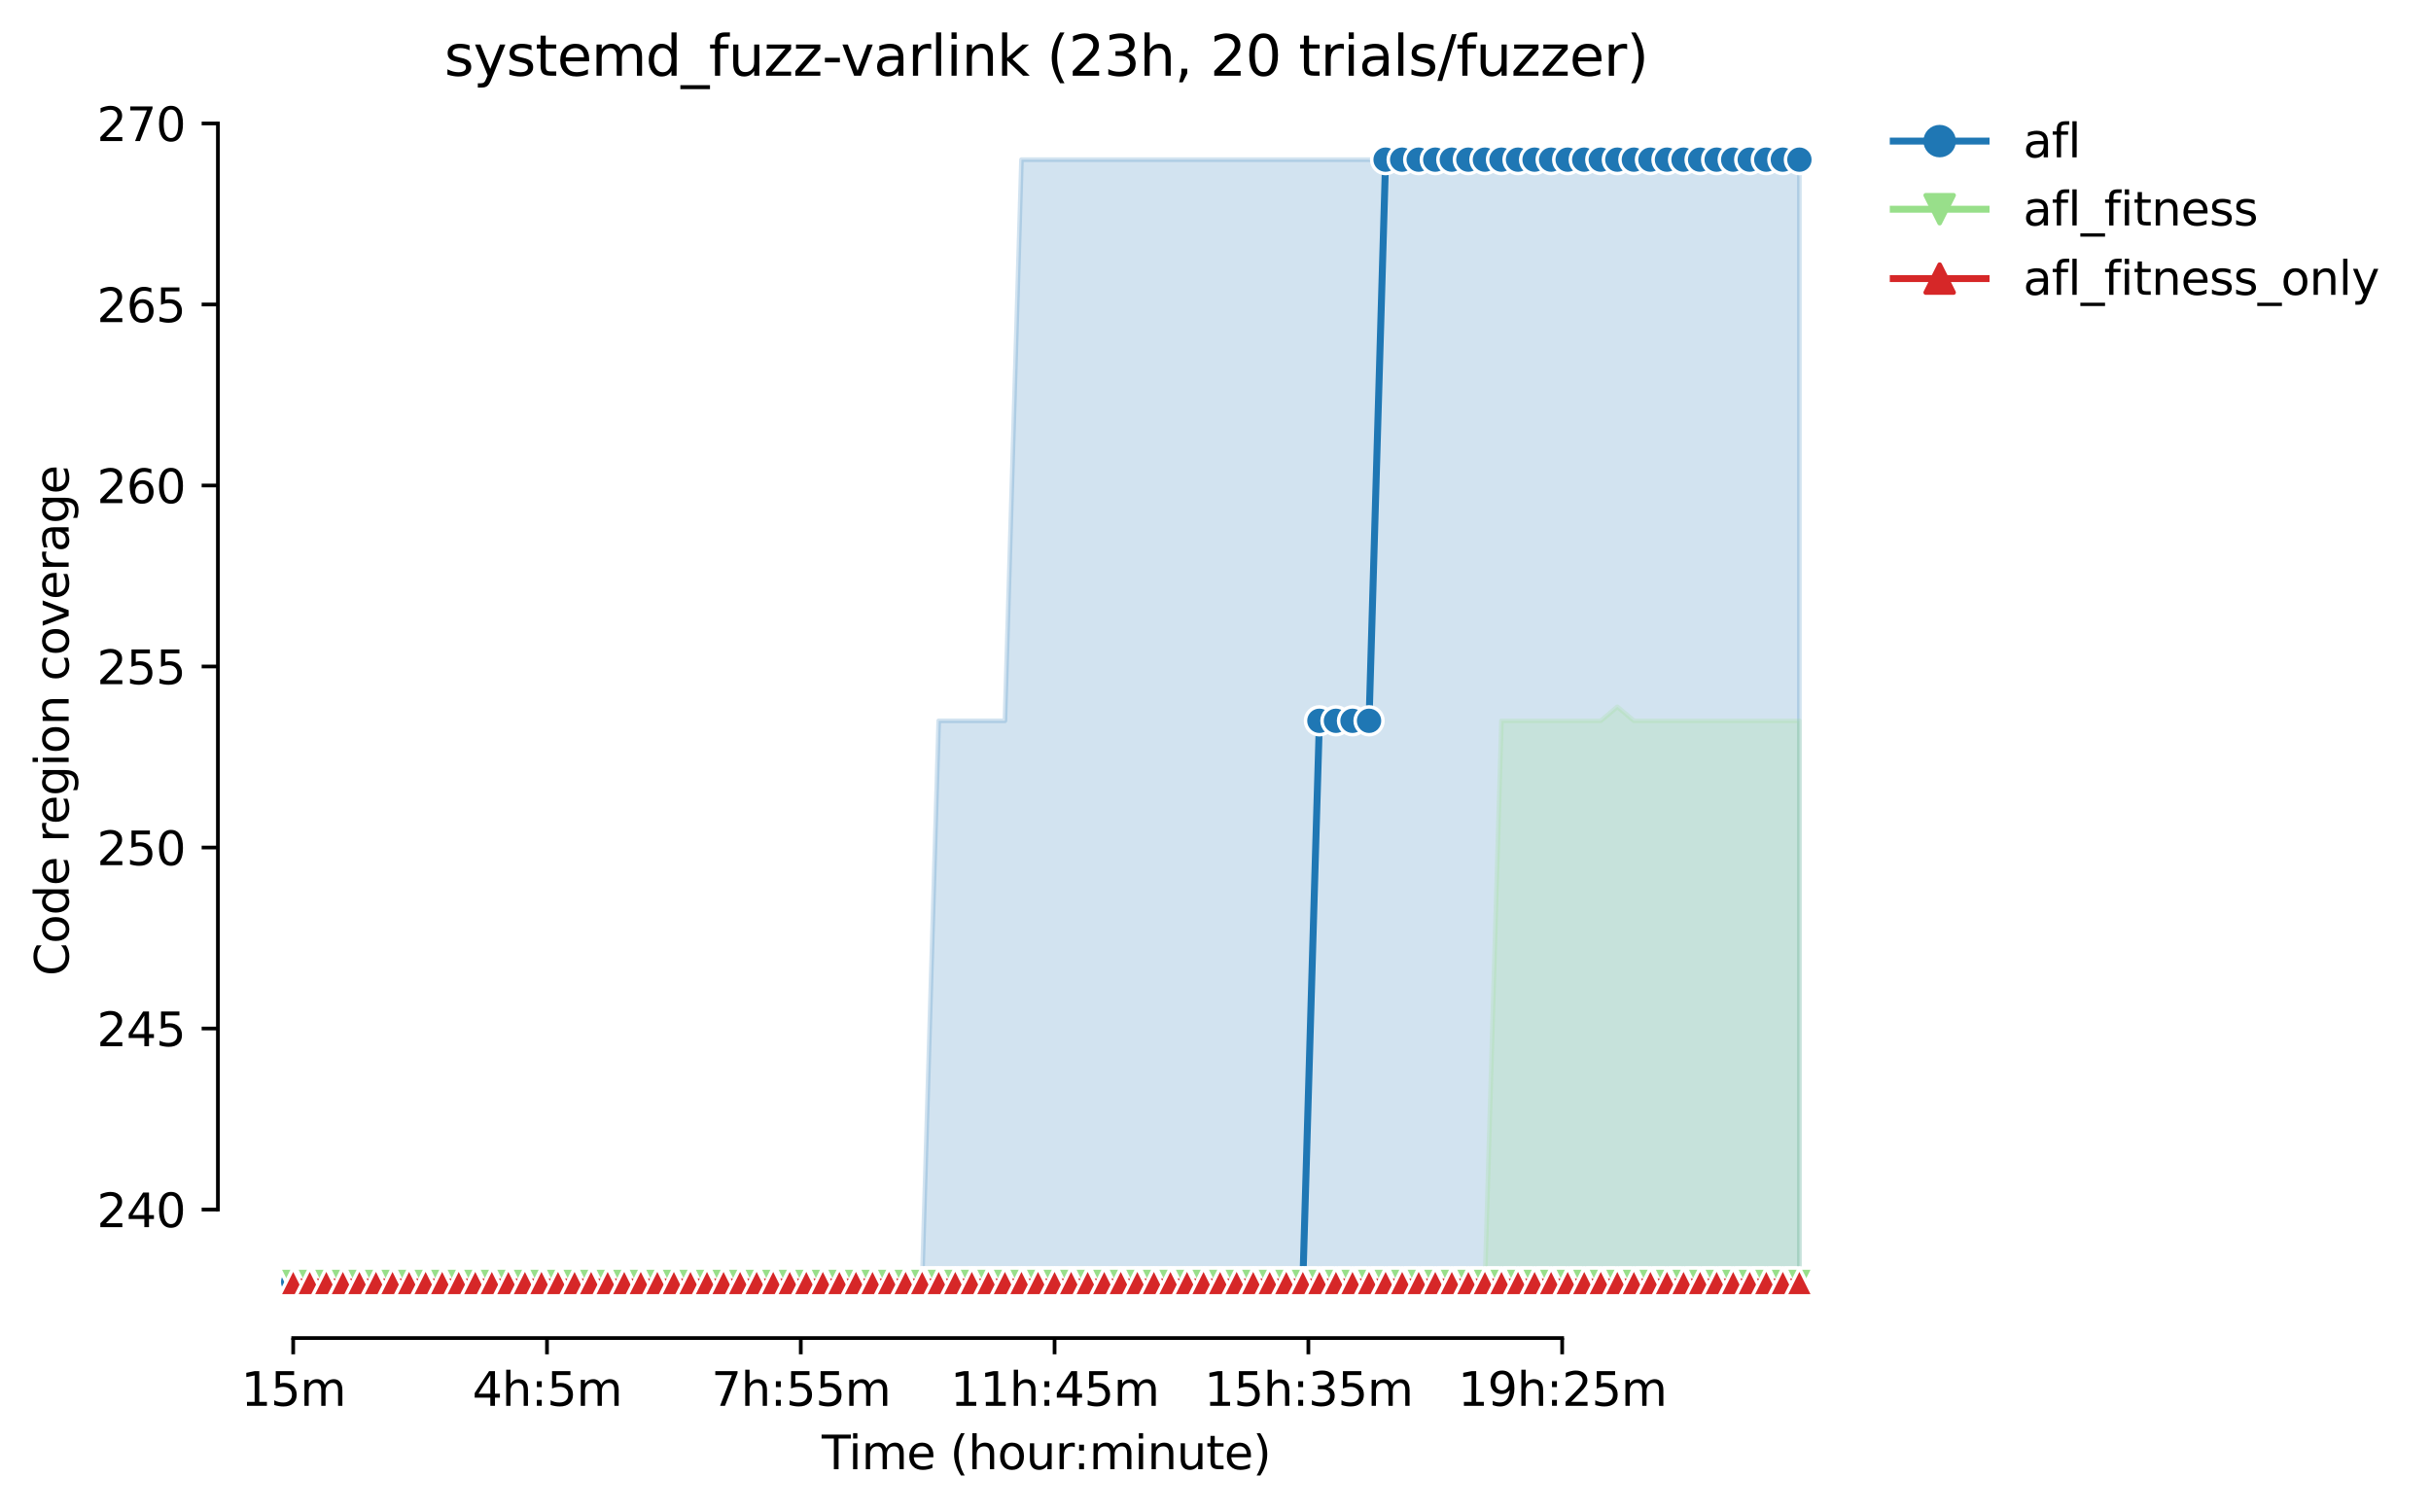 <?xml version="1.0" encoding="utf-8" standalone="no"?>
<!DOCTYPE svg PUBLIC "-//W3C//DTD SVG 1.1//EN"
  "http://www.w3.org/Graphics/SVG/1.1/DTD/svg11.dtd">
<svg height="325.986pt" version="1.1" viewBox="0 0 523.993 325.986" width="523.993pt" xmlns="http://www.w3.org/2000/svg" xmlns:xlink="http://www.w3.org/1999/xlink">
 <defs>
  <style type="text/css">*{stroke-linecap:butt;stroke-linejoin:round;}</style>
 </defs>
 <g id="figure_1">
  <g id="patch_1">
   <path d="M 0 325.986 
L 523.993 325.986 
L 523.993 0 
L 0 0 
z
" style="fill:#ffffff;"/>
  </g>
  <g id="axes_1">
   <g id="patch_2">
    <path d="M 46.966 288.43 
L 404.086 288.43 
L 404.086 22.318 
L 46.966 22.318 
z
" style="fill:#ffffff;"/>
   </g>
   <g id="PolyCollection_1">
    <defs>
     <path d="M 63.198 -49.652 
L 63.198 -49.652 
L 66.766 -49.652 
L 70.334 -49.652 
L 73.901 -49.652 
L 77.469 -49.652 
L 81.037 -49.652 
L 84.604 -49.652 
L 88.172 -49.652 
L 91.739 -49.652 
L 95.307 -49.652 
L 98.875 -49.652 
L 102.442 -49.652 
L 106.01 -49.652 
L 109.578 -49.652 
L 113.145 -49.652 
L 116.713 -49.652 
L 120.28 -49.652 
L 123.848 -49.652 
L 127.416 -49.652 
L 130.983 -49.652 
L 134.551 -49.652 
L 138.119 -49.652 
L 141.686 -49.652 
L 145.254 -49.652 
L 148.822 -49.652 
L 152.389 -49.652 
L 155.957 -49.652 
L 159.524 -49.652 
L 163.092 -49.652 
L 166.66 -49.652 
L 170.227 -49.652 
L 173.795 -49.652 
L 177.363 -49.652 
L 180.93 -49.652 
L 184.498 -49.652 
L 188.065 -49.652 
L 191.633 -49.652 
L 195.201 -49.652 
L 198.768 -49.652 
L 202.336 -49.652 
L 205.904 -49.652 
L 209.471 -49.652 
L 213.039 -49.652 
L 216.607 -49.652 
L 220.174 -49.652 
L 223.742 -49.652 
L 227.309 -49.652 
L 230.877 -49.652 
L 234.445 -49.652 
L 238.012 -49.652 
L 241.58 -49.652 
L 245.148 -49.652 
L 248.715 -49.652 
L 252.283 -49.652 
L 255.851 -49.652 
L 259.418 -49.652 
L 262.986 -49.652 
L 266.553 -49.652 
L 270.121 -49.652 
L 273.689 -49.652 
L 277.256 -49.652 
L 280.824 -49.652 
L 284.392 -49.652 
L 287.959 -49.652 
L 291.527 -49.652 
L 295.094 -49.652 
L 298.662 -49.652 
L 302.23 -49.652 
L 305.797 -49.652 
L 309.365 -49.652 
L 312.933 -49.652 
L 316.5 -49.652 
L 320.068 -49.652 
L 323.636 -49.652 
L 327.203 -49.652 
L 330.771 -49.652 
L 334.338 -49.652 
L 337.906 -49.652 
L 341.474 -49.652 
L 345.041 -49.652 
L 348.609 -49.652 
L 352.177 -49.652 
L 355.744 -49.652 
L 359.312 -49.652 
L 362.879 -49.652 
L 366.447 -49.652 
L 370.015 -49.652 
L 373.582 -49.652 
L 377.15 -49.652 
L 380.718 -49.652 
L 384.285 -49.652 
L 387.853 -49.652 
L 387.853 -291.572 
L 387.853 -291.572 
L 384.285 -291.572 
L 380.718 -291.572 
L 377.15 -291.572 
L 373.582 -291.572 
L 370.015 -291.572 
L 366.447 -291.572 
L 362.879 -291.572 
L 359.312 -291.572 
L 355.744 -291.572 
L 352.177 -291.572 
L 348.609 -291.572 
L 345.041 -291.572 
L 341.474 -291.572 
L 337.906 -291.572 
L 334.338 -291.572 
L 330.771 -291.572 
L 327.203 -291.572 
L 323.636 -291.572 
L 320.068 -291.572 
L 316.5 -291.572 
L 312.933 -291.572 
L 309.365 -291.572 
L 305.797 -291.572 
L 302.23 -291.572 
L 298.662 -291.572 
L 295.094 -291.572 
L 291.527 -291.572 
L 287.959 -291.572 
L 284.392 -291.572 
L 280.824 -291.572 
L 277.256 -291.572 
L 273.689 -291.572 
L 270.121 -291.572 
L 266.553 -291.572 
L 262.986 -291.572 
L 259.418 -291.572 
L 255.851 -291.572 
L 252.283 -291.572 
L 248.715 -291.572 
L 245.148 -291.572 
L 241.58 -291.572 
L 238.012 -291.572 
L 234.445 -291.572 
L 230.877 -291.572 
L 227.309 -291.572 
L 223.742 -291.572 
L 220.174 -291.572 
L 216.607 -170.612 
L 213.039 -170.612 
L 209.471 -170.612 
L 205.904 -170.612 
L 202.336 -170.612 
L 198.768 -49.652 
L 195.201 -49.652 
L 191.633 -49.652 
L 188.065 -49.652 
L 184.498 -49.652 
L 180.93 -49.652 
L 177.363 -49.652 
L 173.795 -49.652 
L 170.227 -49.652 
L 166.66 -49.652 
L 163.092 -49.652 
L 159.524 -49.652 
L 155.957 -49.652 
L 152.389 -49.652 
L 148.822 -49.652 
L 145.254 -49.652 
L 141.686 -49.652 
L 138.119 -49.652 
L 134.551 -49.652 
L 130.983 -49.652 
L 127.416 -49.652 
L 123.848 -49.652 
L 120.28 -49.652 
L 116.713 -49.652 
L 113.145 -49.652 
L 109.578 -49.652 
L 106.01 -49.652 
L 102.442 -49.652 
L 98.875 -49.652 
L 95.307 -49.652 
L 91.739 -49.652 
L 88.172 -49.652 
L 84.604 -49.652 
L 81.037 -49.652 
L 77.469 -49.652 
L 73.901 -49.652 
L 70.334 -49.652 
L 66.766 -49.652 
L 63.198 -49.652 
z
" id="m2ec0aaf9eb" style="stroke:#1f77b4;stroke-opacity:0.2;"/>
    </defs>
    <g clip-path="url(#p80aa8657ee)">
     <use style="fill:#1f77b4;fill-opacity:0.2;stroke:#1f77b4;stroke-opacity:0.2;" x="0" xlink:href="#m2ec0aaf9eb" y="325.986"/>
    </g>
   </g>
   <g id="PolyCollection_2">
    <defs>
     <path d="M 63.198 -49.652 
L 63.198 -49.652 
L 66.766 -49.652 
L 70.334 -49.652 
L 73.901 -49.652 
L 77.469 -49.652 
L 81.037 -49.652 
L 84.604 -49.652 
L 88.172 -49.652 
L 91.739 -49.652 
L 95.307 -49.652 
L 98.875 -49.652 
L 102.442 -49.652 
L 106.01 -49.652 
L 109.578 -49.652 
L 113.145 -49.652 
L 116.713 -49.652 
L 120.28 -49.652 
L 123.848 -49.652 
L 127.416 -49.652 
L 130.983 -49.652 
L 134.551 -49.652 
L 138.119 -49.652 
L 141.686 -49.652 
L 145.254 -49.652 
L 148.822 -49.652 
L 152.389 -49.652 
L 155.957 -49.652 
L 159.524 -49.652 
L 163.092 -49.652 
L 166.66 -49.652 
L 170.227 -49.652 
L 173.795 -49.652 
L 177.363 -49.652 
L 180.93 -49.652 
L 184.498 -49.652 
L 188.065 -49.652 
L 191.633 -49.652 
L 195.201 -49.652 
L 198.768 -49.652 
L 202.336 -49.652 
L 205.904 -49.652 
L 209.471 -49.652 
L 213.039 -49.652 
L 216.607 -49.652 
L 220.174 -49.652 
L 223.742 -49.652 
L 227.309 -49.652 
L 230.877 -49.652 
L 234.445 -49.652 
L 238.012 -49.652 
L 241.58 -49.652 
L 245.148 -49.652 
L 248.715 -49.652 
L 252.283 -49.652 
L 255.851 -49.652 
L 259.418 -49.652 
L 262.986 -49.652 
L 266.553 -49.652 
L 270.121 -49.652 
L 273.689 -49.652 
L 277.256 -49.652 
L 280.824 -49.652 
L 284.392 -49.652 
L 287.959 -49.652 
L 291.527 -49.652 
L 295.094 -49.652 
L 298.662 -49.652 
L 302.23 -49.652 
L 305.797 -49.652 
L 309.365 -49.652 
L 312.933 -49.652 
L 316.5 -49.652 
L 320.068 -49.652 
L 323.636 -49.652 
L 327.203 -49.652 
L 330.771 -49.652 
L 334.338 -49.652 
L 337.906 -49.652 
L 341.474 -49.652 
L 345.041 -49.652 
L 348.609 -49.652 
L 352.177 -49.652 
L 355.744 -49.652 
L 359.312 -49.652 
L 362.879 -49.652 
L 366.447 -49.652 
L 370.015 -49.652 
L 373.582 -49.652 
L 377.15 -49.652 
L 380.718 -49.652 
L 384.285 -49.652 
L 387.853 -49.652 
L 387.853 -170.612 
L 387.853 -170.612 
L 384.285 -170.612 
L 380.718 -170.612 
L 377.15 -170.612 
L 373.582 -170.612 
L 370.015 -170.612 
L 366.447 -170.612 
L 362.879 -170.612 
L 359.312 -170.612 
L 355.744 -170.612 
L 352.177 -170.612 
L 348.609 -173.636 
L 345.041 -170.612 
L 341.474 -170.612 
L 337.906 -170.612 
L 334.338 -170.612 
L 330.771 -170.612 
L 327.203 -170.612 
L 323.636 -170.612 
L 320.068 -49.652 
L 316.5 -49.652 
L 312.933 -49.652 
L 309.365 -49.652 
L 305.797 -49.652 
L 302.23 -49.652 
L 298.662 -49.652 
L 295.094 -49.652 
L 291.527 -49.652 
L 287.959 -49.652 
L 284.392 -49.652 
L 280.824 -49.652 
L 277.256 -49.652 
L 273.689 -49.652 
L 270.121 -49.652 
L 266.553 -49.652 
L 262.986 -49.652 
L 259.418 -49.652 
L 255.851 -49.652 
L 252.283 -49.652 
L 248.715 -49.652 
L 245.148 -49.652 
L 241.58 -49.652 
L 238.012 -49.652 
L 234.445 -49.652 
L 230.877 -49.652 
L 227.309 -49.652 
L 223.742 -49.652 
L 220.174 -49.652 
L 216.607 -49.652 
L 213.039 -49.652 
L 209.471 -49.652 
L 205.904 -49.652 
L 202.336 -49.652 
L 198.768 -49.652 
L 195.201 -49.652 
L 191.633 -49.652 
L 188.065 -49.652 
L 184.498 -49.652 
L 180.93 -49.652 
L 177.363 -49.652 
L 173.795 -49.652 
L 170.227 -49.652 
L 166.66 -49.652 
L 163.092 -49.652 
L 159.524 -49.652 
L 155.957 -49.652 
L 152.389 -49.652 
L 148.822 -49.652 
L 145.254 -49.652 
L 141.686 -49.652 
L 138.119 -49.652 
L 134.551 -49.652 
L 130.983 -49.652 
L 127.416 -49.652 
L 123.848 -49.652 
L 120.28 -49.652 
L 116.713 -49.652 
L 113.145 -49.652 
L 109.578 -49.652 
L 106.01 -49.652 
L 102.442 -49.652 
L 98.875 -49.652 
L 95.307 -49.652 
L 91.739 -49.652 
L 88.172 -49.652 
L 84.604 -49.652 
L 81.037 -49.652 
L 77.469 -49.652 
L 73.901 -49.652 
L 70.334 -49.652 
L 66.766 -49.652 
L 63.198 -49.652 
z
" id="m5782c28969" style="stroke:#98df8a;stroke-opacity:0.2;"/>
    </defs>
    <g clip-path="url(#p80aa8657ee)">
     <use style="fill:#98df8a;fill-opacity:0.2;stroke:#98df8a;stroke-opacity:0.2;" x="0" xlink:href="#m5782c28969" y="325.986"/>
    </g>
   </g>
   <g id="PolyCollection_3">
    <defs>
     <path d="M 63.198 -49.652 
L 63.198 -49.652 
L 66.766 -49.652 
L 70.334 -49.652 
L 73.901 -49.652 
L 77.469 -49.652 
L 81.037 -49.652 
L 84.604 -49.652 
L 88.172 -49.652 
L 91.739 -49.652 
L 95.307 -49.652 
L 98.875 -49.652 
L 102.442 -49.652 
L 106.01 -49.652 
L 109.578 -49.652 
L 113.145 -49.652 
L 116.713 -49.652 
L 120.28 -49.652 
L 123.848 -49.652 
L 127.416 -49.652 
L 130.983 -49.652 
L 134.551 -49.652 
L 138.119 -49.652 
L 141.686 -49.652 
L 145.254 -49.652 
L 148.822 -49.652 
L 152.389 -49.652 
L 155.957 -49.652 
L 159.524 -49.652 
L 163.092 -49.652 
L 166.66 -49.652 
L 170.227 -49.652 
L 173.795 -49.652 
L 177.363 -49.652 
L 180.93 -49.652 
L 184.498 -49.652 
L 188.065 -49.652 
L 191.633 -49.652 
L 195.201 -49.652 
L 198.768 -49.652 
L 202.336 -49.652 
L 205.904 -49.652 
L 209.471 -49.652 
L 213.039 -49.652 
L 216.607 -49.652 
L 220.174 -49.652 
L 223.742 -49.652 
L 227.309 -49.652 
L 230.877 -49.652 
L 234.445 -49.652 
L 238.012 -49.652 
L 241.58 -49.652 
L 245.148 -49.652 
L 248.715 -49.652 
L 252.283 -49.652 
L 255.851 -49.652 
L 259.418 -49.652 
L 262.986 -49.652 
L 266.553 -49.652 
L 270.121 -49.652 
L 273.689 -49.652 
L 277.256 -49.652 
L 280.824 -49.652 
L 284.392 -49.652 
L 287.959 -49.652 
L 291.527 -49.652 
L 295.094 -49.652 
L 298.662 -49.652 
L 302.23 -49.652 
L 305.797 -49.652 
L 309.365 -49.652 
L 312.933 -49.652 
L 316.5 -49.652 
L 320.068 -49.652 
L 323.636 -49.652 
L 327.203 -49.652 
L 330.771 -49.652 
L 334.338 -49.652 
L 337.906 -49.652 
L 341.474 -49.652 
L 345.041 -49.652 
L 348.609 -49.652 
L 352.177 -49.652 
L 355.744 -49.652 
L 359.312 -49.652 
L 362.879 -49.652 
L 366.447 -49.652 
L 370.015 -49.652 
L 373.582 -49.652 
L 377.15 -49.652 
L 380.718 -49.652 
L 384.285 -49.652 
L 387.853 -49.652 
L 387.853 -49.652 
L 387.853 -49.652 
L 384.285 -49.652 
L 380.718 -49.652 
L 377.15 -49.652 
L 373.582 -49.652 
L 370.015 -49.652 
L 366.447 -49.652 
L 362.879 -49.652 
L 359.312 -49.652 
L 355.744 -49.652 
L 352.177 -49.652 
L 348.609 -49.652 
L 345.041 -49.652 
L 341.474 -49.652 
L 337.906 -49.652 
L 334.338 -49.652 
L 330.771 -49.652 
L 327.203 -49.652 
L 323.636 -49.652 
L 320.068 -49.652 
L 316.5 -49.652 
L 312.933 -49.652 
L 309.365 -49.652 
L 305.797 -49.652 
L 302.23 -49.652 
L 298.662 -49.652 
L 295.094 -49.652 
L 291.527 -49.652 
L 287.959 -49.652 
L 284.392 -49.652 
L 280.824 -49.652 
L 277.256 -49.652 
L 273.689 -49.652 
L 270.121 -49.652 
L 266.553 -49.652 
L 262.986 -49.652 
L 259.418 -49.652 
L 255.851 -49.652 
L 252.283 -49.652 
L 248.715 -49.652 
L 245.148 -49.652 
L 241.58 -49.652 
L 238.012 -49.652 
L 234.445 -49.652 
L 230.877 -49.652 
L 227.309 -49.652 
L 223.742 -49.652 
L 220.174 -49.652 
L 216.607 -49.652 
L 213.039 -49.652 
L 209.471 -49.652 
L 205.904 -49.652 
L 202.336 -49.652 
L 198.768 -49.652 
L 195.201 -49.652 
L 191.633 -49.652 
L 188.065 -49.652 
L 184.498 -49.652 
L 180.93 -49.652 
L 177.363 -49.652 
L 173.795 -49.652 
L 170.227 -49.652 
L 166.66 -49.652 
L 163.092 -49.652 
L 159.524 -49.652 
L 155.957 -49.652 
L 152.389 -49.652 
L 148.822 -49.652 
L 145.254 -49.652 
L 141.686 -49.652 
L 138.119 -49.652 
L 134.551 -49.652 
L 130.983 -49.652 
L 127.416 -49.652 
L 123.848 -49.652 
L 120.28 -49.652 
L 116.713 -49.652 
L 113.145 -49.652 
L 109.578 -49.652 
L 106.01 -49.652 
L 102.442 -49.652 
L 98.875 -49.652 
L 95.307 -49.652 
L 91.739 -49.652 
L 88.172 -49.652 
L 84.604 -49.652 
L 81.037 -49.652 
L 77.469 -49.652 
L 73.901 -49.652 
L 70.334 -49.652 
L 66.766 -49.652 
L 63.198 -49.652 
z
" id="m1a6b843b2b" style="stroke:#d62728;stroke-opacity:0.2;"/>
    </defs>
    <g clip-path="url(#p80aa8657ee)">
     <use style="fill:#d62728;fill-opacity:0.2;stroke:#d62728;stroke-opacity:0.2;" x="0" xlink:href="#m1a6b843b2b" y="325.986"/>
    </g>
   </g>
   <g id="matplotlib.axis_1">
    <g id="xtick_1">
     <g id="line2d_1">
      <defs>
       <path d="M 0 0 
L 0 3.5 
" id="m8f037b2d7d" style="stroke:#000000;stroke-width:0.8;"/>
      </defs>
      <g>
       <use style="stroke:#000000;stroke-width:0.8;" x="63.198" xlink:href="#m8f037b2d7d" y="288.43"/>
      </g>
     </g>
     <g id="text_1">
      <!-- 15m -->
      <g transform="translate(51.966 303.029)scale(0.1 -0.1)">
       <defs>
        <path d="M 794 531 
L 1825 531 
L 1825 4091 
L 703 3866 
L 703 4441 
L 1819 4666 
L 2450 4666 
L 2450 531 
L 3481 531 
L 3481 0 
L 794 0 
L 794 531 
z
" id="DejaVuSans-31" transform="scale(0.016)"/>
        <path d="M 691 4666 
L 3169 4666 
L 3169 4134 
L 1269 4134 
L 1269 2991 
Q 1406 3038 1543 3061 
Q 1681 3084 1819 3084 
Q 2600 3084 3056 2656 
Q 3513 2228 3513 1497 
Q 3513 744 3044 326 
Q 2575 -91 1722 -91 
Q 1428 -91 1123 -41 
Q 819 9 494 109 
L 494 744 
Q 775 591 1075 516 
Q 1375 441 1709 441 
Q 2250 441 2565 725 
Q 2881 1009 2881 1497 
Q 2881 1984 2565 2268 
Q 2250 2553 1709 2553 
Q 1456 2553 1204 2497 
Q 953 2441 691 2322 
L 691 4666 
z
" id="DejaVuSans-35" transform="scale(0.016)"/>
        <path d="M 3328 2828 
Q 3544 3216 3844 3400 
Q 4144 3584 4550 3584 
Q 5097 3584 5394 3201 
Q 5691 2819 5691 2113 
L 5691 0 
L 5113 0 
L 5113 2094 
Q 5113 2597 4934 2840 
Q 4756 3084 4391 3084 
Q 3944 3084 3684 2787 
Q 3425 2491 3425 1978 
L 3425 0 
L 2847 0 
L 2847 2094 
Q 2847 2600 2669 2842 
Q 2491 3084 2119 3084 
Q 1678 3084 1418 2786 
Q 1159 2488 1159 1978 
L 1159 0 
L 581 0 
L 581 3500 
L 1159 3500 
L 1159 2956 
Q 1356 3278 1631 3431 
Q 1906 3584 2284 3584 
Q 2666 3584 2933 3390 
Q 3200 3197 3328 2828 
z
" id="DejaVuSans-6d" transform="scale(0.016)"/>
       </defs>
       <use xlink:href="#DejaVuSans-31"/>
       <use x="63.623" xlink:href="#DejaVuSans-35"/>
       <use x="127.246" xlink:href="#DejaVuSans-6d"/>
      </g>
     </g>
    </g>
    <g id="xtick_2">
     <g id="line2d_2">
      <g>
       <use style="stroke:#000000;stroke-width:0.8;" x="117.902" xlink:href="#m8f037b2d7d" y="288.43"/>
      </g>
     </g>
     <g id="text_2">
      <!-- 4h:5m -->
      <g transform="translate(101.816 303.029)scale(0.1 -0.1)">
       <defs>
        <path d="M 2419 4116 
L 825 1625 
L 2419 1625 
L 2419 4116 
z
M 2253 4666 
L 3047 4666 
L 3047 1625 
L 3713 1625 
L 3713 1100 
L 3047 1100 
L 3047 0 
L 2419 0 
L 2419 1100 
L 313 1100 
L 313 1709 
L 2253 4666 
z
" id="DejaVuSans-34" transform="scale(0.016)"/>
        <path d="M 3513 2113 
L 3513 0 
L 2938 0 
L 2938 2094 
Q 2938 2591 2744 2837 
Q 2550 3084 2163 3084 
Q 1697 3084 1428 2787 
Q 1159 2491 1159 1978 
L 1159 0 
L 581 0 
L 581 4863 
L 1159 4863 
L 1159 2956 
Q 1366 3272 1645 3428 
Q 1925 3584 2291 3584 
Q 2894 3584 3203 3211 
Q 3513 2838 3513 2113 
z
" id="DejaVuSans-68" transform="scale(0.016)"/>
        <path d="M 750 794 
L 1409 794 
L 1409 0 
L 750 0 
L 750 794 
z
M 750 3309 
L 1409 3309 
L 1409 2516 
L 750 2516 
L 750 3309 
z
" id="DejaVuSans-3a" transform="scale(0.016)"/>
       </defs>
       <use xlink:href="#DejaVuSans-34"/>
       <use x="63.623" xlink:href="#DejaVuSans-68"/>
       <use x="127.002" xlink:href="#DejaVuSans-3a"/>
       <use x="160.693" xlink:href="#DejaVuSans-35"/>
       <use x="224.316" xlink:href="#DejaVuSans-6d"/>
      </g>
     </g>
    </g>
    <g id="xtick_3">
     <g id="line2d_3">
      <g>
       <use style="stroke:#000000;stroke-width:0.8;" x="172.606" xlink:href="#m8f037b2d7d" y="288.43"/>
      </g>
     </g>
     <g id="text_3">
      <!-- 7h:55m -->
      <g transform="translate(153.339 303.029)scale(0.1 -0.1)">
       <defs>
        <path d="M 525 4666 
L 3525 4666 
L 3525 4397 
L 1831 0 
L 1172 0 
L 2766 4134 
L 525 4134 
L 525 4666 
z
" id="DejaVuSans-37" transform="scale(0.016)"/>
       </defs>
       <use xlink:href="#DejaVuSans-37"/>
       <use x="63.623" xlink:href="#DejaVuSans-68"/>
       <use x="127.002" xlink:href="#DejaVuSans-3a"/>
       <use x="160.693" xlink:href="#DejaVuSans-35"/>
       <use x="224.316" xlink:href="#DejaVuSans-35"/>
       <use x="287.939" xlink:href="#DejaVuSans-6d"/>
      </g>
     </g>
    </g>
    <g id="xtick_4">
     <g id="line2d_4">
      <g>
       <use style="stroke:#000000;stroke-width:0.8;" x="227.309" xlink:href="#m8f037b2d7d" y="288.43"/>
      </g>
     </g>
     <g id="text_4">
      <!-- 11h:45m -->
      <g transform="translate(204.861 303.029)scale(0.1 -0.1)">
       <use xlink:href="#DejaVuSans-31"/>
       <use x="63.623" xlink:href="#DejaVuSans-31"/>
       <use x="127.246" xlink:href="#DejaVuSans-68"/>
       <use x="190.625" xlink:href="#DejaVuSans-3a"/>
       <use x="224.316" xlink:href="#DejaVuSans-34"/>
       <use x="287.939" xlink:href="#DejaVuSans-35"/>
       <use x="351.562" xlink:href="#DejaVuSans-6d"/>
      </g>
     </g>
    </g>
    <g id="xtick_5">
     <g id="line2d_5">
      <g>
       <use style="stroke:#000000;stroke-width:0.8;" x="282.013" xlink:href="#m8f037b2d7d" y="288.43"/>
      </g>
     </g>
     <g id="text_5">
      <!-- 15h:35m -->
      <g transform="translate(259.565 303.029)scale(0.1 -0.1)">
       <defs>
        <path d="M 2597 2516 
Q 3050 2419 3304 2112 
Q 3559 1806 3559 1356 
Q 3559 666 3084 287 
Q 2609 -91 1734 -91 
Q 1441 -91 1130 -33 
Q 819 25 488 141 
L 488 750 
Q 750 597 1062 519 
Q 1375 441 1716 441 
Q 2309 441 2620 675 
Q 2931 909 2931 1356 
Q 2931 1769 2642 2001 
Q 2353 2234 1838 2234 
L 1294 2234 
L 1294 2753 
L 1863 2753 
Q 2328 2753 2575 2939 
Q 2822 3125 2822 3475 
Q 2822 3834 2567 4026 
Q 2313 4219 1838 4219 
Q 1578 4219 1281 4162 
Q 984 4106 628 3988 
L 628 4550 
Q 988 4650 1302 4700 
Q 1616 4750 1894 4750 
Q 2613 4750 3031 4423 
Q 3450 4097 3450 3541 
Q 3450 3153 3228 2886 
Q 3006 2619 2597 2516 
z
" id="DejaVuSans-33" transform="scale(0.016)"/>
       </defs>
       <use xlink:href="#DejaVuSans-31"/>
       <use x="63.623" xlink:href="#DejaVuSans-35"/>
       <use x="127.246" xlink:href="#DejaVuSans-68"/>
       <use x="190.625" xlink:href="#DejaVuSans-3a"/>
       <use x="224.316" xlink:href="#DejaVuSans-33"/>
       <use x="287.939" xlink:href="#DejaVuSans-35"/>
       <use x="351.562" xlink:href="#DejaVuSans-6d"/>
      </g>
     </g>
    </g>
    <g id="xtick_6">
     <g id="line2d_6">
      <g>
       <use style="stroke:#000000;stroke-width:0.8;" x="336.717" xlink:href="#m8f037b2d7d" y="288.43"/>
      </g>
     </g>
     <g id="text_6">
      <!-- 19h:25m -->
      <g transform="translate(314.268 303.029)scale(0.1 -0.1)">
       <defs>
        <path d="M 703 97 
L 703 672 
Q 941 559 1184 500 
Q 1428 441 1663 441 
Q 2288 441 2617 861 
Q 2947 1281 2994 2138 
Q 2813 1869 2534 1725 
Q 2256 1581 1919 1581 
Q 1219 1581 811 2004 
Q 403 2428 403 3163 
Q 403 3881 828 4315 
Q 1253 4750 1959 4750 
Q 2769 4750 3195 4129 
Q 3622 3509 3622 2328 
Q 3622 1225 3098 567 
Q 2575 -91 1691 -91 
Q 1453 -91 1209 -44 
Q 966 3 703 97 
z
M 1959 2075 
Q 2384 2075 2632 2365 
Q 2881 2656 2881 3163 
Q 2881 3666 2632 3958 
Q 2384 4250 1959 4250 
Q 1534 4250 1286 3958 
Q 1038 3666 1038 3163 
Q 1038 2656 1286 2365 
Q 1534 2075 1959 2075 
z
" id="DejaVuSans-39" transform="scale(0.016)"/>
        <path d="M 1228 531 
L 3431 531 
L 3431 0 
L 469 0 
L 469 531 
Q 828 903 1448 1529 
Q 2069 2156 2228 2338 
Q 2531 2678 2651 2914 
Q 2772 3150 2772 3378 
Q 2772 3750 2511 3984 
Q 2250 4219 1831 4219 
Q 1534 4219 1204 4116 
Q 875 4013 500 3803 
L 500 4441 
Q 881 4594 1212 4672 
Q 1544 4750 1819 4750 
Q 2544 4750 2975 4387 
Q 3406 4025 3406 3419 
Q 3406 3131 3298 2873 
Q 3191 2616 2906 2266 
Q 2828 2175 2409 1742 
Q 1991 1309 1228 531 
z
" id="DejaVuSans-32" transform="scale(0.016)"/>
       </defs>
       <use xlink:href="#DejaVuSans-31"/>
       <use x="63.623" xlink:href="#DejaVuSans-39"/>
       <use x="127.246" xlink:href="#DejaVuSans-68"/>
       <use x="190.625" xlink:href="#DejaVuSans-3a"/>
       <use x="224.316" xlink:href="#DejaVuSans-32"/>
       <use x="287.939" xlink:href="#DejaVuSans-35"/>
       <use x="351.562" xlink:href="#DejaVuSans-6d"/>
      </g>
     </g>
    </g>
    <g id="text_7">
     <!-- Time (hour:minute) -->
     <g transform="translate(177.119 316.707)scale(0.1 -0.1)">
      <defs>
       <path d="M -19 4666 
L 3928 4666 
L 3928 4134 
L 2272 4134 
L 2272 0 
L 1638 0 
L 1638 4134 
L -19 4134 
L -19 4666 
z
" id="DejaVuSans-54" transform="scale(0.016)"/>
       <path d="M 603 3500 
L 1178 3500 
L 1178 0 
L 603 0 
L 603 3500 
z
M 603 4863 
L 1178 4863 
L 1178 4134 
L 603 4134 
L 603 4863 
z
" id="DejaVuSans-69" transform="scale(0.016)"/>
       <path d="M 3597 1894 
L 3597 1613 
L 953 1613 
Q 991 1019 1311 708 
Q 1631 397 2203 397 
Q 2534 397 2845 478 
Q 3156 559 3463 722 
L 3463 178 
Q 3153 47 2828 -22 
Q 2503 -91 2169 -91 
Q 1331 -91 842 396 
Q 353 884 353 1716 
Q 353 2575 817 3079 
Q 1281 3584 2069 3584 
Q 2775 3584 3186 3129 
Q 3597 2675 3597 1894 
z
M 3022 2063 
Q 3016 2534 2758 2815 
Q 2500 3097 2075 3097 
Q 1594 3097 1305 2825 
Q 1016 2553 972 2059 
L 3022 2063 
z
" id="DejaVuSans-65" transform="scale(0.016)"/>
       <path id="DejaVuSans-20" transform="scale(0.016)"/>
       <path d="M 1984 4856 
Q 1566 4138 1362 3434 
Q 1159 2731 1159 2009 
Q 1159 1288 1364 580 
Q 1569 -128 1984 -844 
L 1484 -844 
Q 1016 -109 783 600 
Q 550 1309 550 2009 
Q 550 2706 781 3412 
Q 1013 4119 1484 4856 
L 1984 4856 
z
" id="DejaVuSans-28" transform="scale(0.016)"/>
       <path d="M 1959 3097 
Q 1497 3097 1228 2736 
Q 959 2375 959 1747 
Q 959 1119 1226 758 
Q 1494 397 1959 397 
Q 2419 397 2687 759 
Q 2956 1122 2956 1747 
Q 2956 2369 2687 2733 
Q 2419 3097 1959 3097 
z
M 1959 3584 
Q 2709 3584 3137 3096 
Q 3566 2609 3566 1747 
Q 3566 888 3137 398 
Q 2709 -91 1959 -91 
Q 1206 -91 779 398 
Q 353 888 353 1747 
Q 353 2609 779 3096 
Q 1206 3584 1959 3584 
z
" id="DejaVuSans-6f" transform="scale(0.016)"/>
       <path d="M 544 1381 
L 544 3500 
L 1119 3500 
L 1119 1403 
Q 1119 906 1312 657 
Q 1506 409 1894 409 
Q 2359 409 2629 706 
Q 2900 1003 2900 1516 
L 2900 3500 
L 3475 3500 
L 3475 0 
L 2900 0 
L 2900 538 
Q 2691 219 2414 64 
Q 2138 -91 1772 -91 
Q 1169 -91 856 284 
Q 544 659 544 1381 
z
M 1991 3584 
L 1991 3584 
z
" id="DejaVuSans-75" transform="scale(0.016)"/>
       <path d="M 2631 2963 
Q 2534 3019 2420 3045 
Q 2306 3072 2169 3072 
Q 1681 3072 1420 2755 
Q 1159 2438 1159 1844 
L 1159 0 
L 581 0 
L 581 3500 
L 1159 3500 
L 1159 2956 
Q 1341 3275 1631 3429 
Q 1922 3584 2338 3584 
Q 2397 3584 2469 3576 
Q 2541 3569 2628 3553 
L 2631 2963 
z
" id="DejaVuSans-72" transform="scale(0.016)"/>
       <path d="M 3513 2113 
L 3513 0 
L 2938 0 
L 2938 2094 
Q 2938 2591 2744 2837 
Q 2550 3084 2163 3084 
Q 1697 3084 1428 2787 
Q 1159 2491 1159 1978 
L 1159 0 
L 581 0 
L 581 3500 
L 1159 3500 
L 1159 2956 
Q 1366 3272 1645 3428 
Q 1925 3584 2291 3584 
Q 2894 3584 3203 3211 
Q 3513 2838 3513 2113 
z
" id="DejaVuSans-6e" transform="scale(0.016)"/>
       <path d="M 1172 4494 
L 1172 3500 
L 2356 3500 
L 2356 3053 
L 1172 3053 
L 1172 1153 
Q 1172 725 1289 603 
Q 1406 481 1766 481 
L 2356 481 
L 2356 0 
L 1766 0 
Q 1100 0 847 248 
Q 594 497 594 1153 
L 594 3053 
L 172 3053 
L 172 3500 
L 594 3500 
L 594 4494 
L 1172 4494 
z
" id="DejaVuSans-74" transform="scale(0.016)"/>
       <path d="M 513 4856 
L 1013 4856 
Q 1481 4119 1714 3412 
Q 1947 2706 1947 2009 
Q 1947 1309 1714 600 
Q 1481 -109 1013 -844 
L 513 -844 
Q 928 -128 1133 580 
Q 1338 1288 1338 2009 
Q 1338 2731 1133 3434 
Q 928 4138 513 4856 
z
" id="DejaVuSans-29" transform="scale(0.016)"/>
      </defs>
      <use xlink:href="#DejaVuSans-54"/>
      <use x="57.959" xlink:href="#DejaVuSans-69"/>
      <use x="85.742" xlink:href="#DejaVuSans-6d"/>
      <use x="183.154" xlink:href="#DejaVuSans-65"/>
      <use x="244.678" xlink:href="#DejaVuSans-20"/>
      <use x="276.465" xlink:href="#DejaVuSans-28"/>
      <use x="315.479" xlink:href="#DejaVuSans-68"/>
      <use x="378.857" xlink:href="#DejaVuSans-6f"/>
      <use x="440.039" xlink:href="#DejaVuSans-75"/>
      <use x="503.418" xlink:href="#DejaVuSans-72"/>
      <use x="542.781" xlink:href="#DejaVuSans-3a"/>
      <use x="576.473" xlink:href="#DejaVuSans-6d"/>
      <use x="673.885" xlink:href="#DejaVuSans-69"/>
      <use x="701.668" xlink:href="#DejaVuSans-6e"/>
      <use x="765.047" xlink:href="#DejaVuSans-75"/>
      <use x="828.426" xlink:href="#DejaVuSans-74"/>
      <use x="867.635" xlink:href="#DejaVuSans-65"/>
      <use x="929.158" xlink:href="#DejaVuSans-29"/>
     </g>
    </g>
   </g>
   <g id="matplotlib.axis_2">
    <g id="ytick_1">
     <g id="line2d_7">
      <defs>
       <path d="M 0 0 
L -3.5 0 
" id="m6dee512e93" style="stroke:#000000;stroke-width:0.8;"/>
      </defs>
      <g>
       <use style="stroke:#000000;stroke-width:0.8;" x="46.966" xlink:href="#m6dee512e93" y="260.726"/>
      </g>
     </g>
     <g id="text_8">
      <!-- 240 -->
      <g transform="translate(20.878 264.526)scale(0.1 -0.1)">
       <defs>
        <path d="M 2034 4250 
Q 1547 4250 1301 3770 
Q 1056 3291 1056 2328 
Q 1056 1369 1301 889 
Q 1547 409 2034 409 
Q 2525 409 2770 889 
Q 3016 1369 3016 2328 
Q 3016 3291 2770 3770 
Q 2525 4250 2034 4250 
z
M 2034 4750 
Q 2819 4750 3233 4129 
Q 3647 3509 3647 2328 
Q 3647 1150 3233 529 
Q 2819 -91 2034 -91 
Q 1250 -91 836 529 
Q 422 1150 422 2328 
Q 422 3509 836 4129 
Q 1250 4750 2034 4750 
z
" id="DejaVuSans-30" transform="scale(0.016)"/>
       </defs>
       <use xlink:href="#DejaVuSans-32"/>
       <use x="63.623" xlink:href="#DejaVuSans-34"/>
       <use x="127.246" xlink:href="#DejaVuSans-30"/>
      </g>
     </g>
    </g>
    <g id="ytick_2">
     <g id="line2d_8">
      <g>
       <use style="stroke:#000000;stroke-width:0.8;" x="46.966" xlink:href="#m6dee512e93" y="221.707"/>
      </g>
     </g>
     <g id="text_9">
      <!-- 245 -->
      <g transform="translate(20.878 225.506)scale(0.1 -0.1)">
       <use xlink:href="#DejaVuSans-32"/>
       <use x="63.623" xlink:href="#DejaVuSans-34"/>
       <use x="127.246" xlink:href="#DejaVuSans-35"/>
      </g>
     </g>
    </g>
    <g id="ytick_3">
     <g id="line2d_9">
      <g>
       <use style="stroke:#000000;stroke-width:0.8;" x="46.966" xlink:href="#m6dee512e93" y="182.688"/>
      </g>
     </g>
     <g id="text_10">
      <!-- 250 -->
      <g transform="translate(20.878 186.487)scale(0.1 -0.1)">
       <use xlink:href="#DejaVuSans-32"/>
       <use x="63.623" xlink:href="#DejaVuSans-35"/>
       <use x="127.246" xlink:href="#DejaVuSans-30"/>
      </g>
     </g>
    </g>
    <g id="ytick_4">
     <g id="line2d_10">
      <g>
       <use style="stroke:#000000;stroke-width:0.8;" x="46.966" xlink:href="#m6dee512e93" y="143.668"/>
      </g>
     </g>
     <g id="text_11">
      <!-- 255 -->
      <g transform="translate(20.878 147.468)scale(0.1 -0.1)">
       <use xlink:href="#DejaVuSans-32"/>
       <use x="63.623" xlink:href="#DejaVuSans-35"/>
       <use x="127.246" xlink:href="#DejaVuSans-35"/>
      </g>
     </g>
    </g>
    <g id="ytick_5">
     <g id="line2d_11">
      <g>
       <use style="stroke:#000000;stroke-width:0.8;" x="46.966" xlink:href="#m6dee512e93" y="104.649"/>
      </g>
     </g>
     <g id="text_12">
      <!-- 260 -->
      <g transform="translate(20.878 108.448)scale(0.1 -0.1)">
       <defs>
        <path d="M 2113 2584 
Q 1688 2584 1439 2293 
Q 1191 2003 1191 1497 
Q 1191 994 1439 701 
Q 1688 409 2113 409 
Q 2538 409 2786 701 
Q 3034 994 3034 1497 
Q 3034 2003 2786 2293 
Q 2538 2584 2113 2584 
z
M 3366 4563 
L 3366 3988 
Q 3128 4100 2886 4159 
Q 2644 4219 2406 4219 
Q 1781 4219 1451 3797 
Q 1122 3375 1075 2522 
Q 1259 2794 1537 2939 
Q 1816 3084 2150 3084 
Q 2853 3084 3261 2657 
Q 3669 2231 3669 1497 
Q 3669 778 3244 343 
Q 2819 -91 2113 -91 
Q 1303 -91 875 529 
Q 447 1150 447 2328 
Q 447 3434 972 4092 
Q 1497 4750 2381 4750 
Q 2619 4750 2861 4703 
Q 3103 4656 3366 4563 
z
" id="DejaVuSans-36" transform="scale(0.016)"/>
       </defs>
       <use xlink:href="#DejaVuSans-32"/>
       <use x="63.623" xlink:href="#DejaVuSans-36"/>
       <use x="127.246" xlink:href="#DejaVuSans-30"/>
      </g>
     </g>
    </g>
    <g id="ytick_6">
     <g id="line2d_12">
      <g>
       <use style="stroke:#000000;stroke-width:0.8;" x="46.966" xlink:href="#m6dee512e93" y="65.63"/>
      </g>
     </g>
     <g id="text_13">
      <!-- 265 -->
      <g transform="translate(20.878 69.429)scale(0.1 -0.1)">
       <use xlink:href="#DejaVuSans-32"/>
       <use x="63.623" xlink:href="#DejaVuSans-36"/>
       <use x="127.246" xlink:href="#DejaVuSans-35"/>
      </g>
     </g>
    </g>
    <g id="ytick_7">
     <g id="line2d_13">
      <g>
       <use style="stroke:#000000;stroke-width:0.8;" x="46.966" xlink:href="#m6dee512e93" y="26.61"/>
      </g>
     </g>
     <g id="text_14">
      <!-- 270 -->
      <g transform="translate(20.878 30.409)scale(0.1 -0.1)">
       <use xlink:href="#DejaVuSans-32"/>
       <use x="63.623" xlink:href="#DejaVuSans-37"/>
       <use x="127.246" xlink:href="#DejaVuSans-30"/>
      </g>
     </g>
    </g>
    <g id="text_15">
     <!-- Code region coverage -->
     <g transform="translate(14.798 210.38)rotate(-90)scale(0.1 -0.1)">
      <defs>
       <path d="M 4122 4306 
L 4122 3641 
Q 3803 3938 3442 4084 
Q 3081 4231 2675 4231 
Q 1875 4231 1450 3742 
Q 1025 3253 1025 2328 
Q 1025 1406 1450 917 
Q 1875 428 2675 428 
Q 3081 428 3442 575 
Q 3803 722 4122 1019 
L 4122 359 
Q 3791 134 3420 21 
Q 3050 -91 2638 -91 
Q 1578 -91 968 557 
Q 359 1206 359 2328 
Q 359 3453 968 4101 
Q 1578 4750 2638 4750 
Q 3056 4750 3426 4639 
Q 3797 4528 4122 4306 
z
" id="DejaVuSans-43" transform="scale(0.016)"/>
       <path d="M 2906 2969 
L 2906 4863 
L 3481 4863 
L 3481 0 
L 2906 0 
L 2906 525 
Q 2725 213 2448 61 
Q 2172 -91 1784 -91 
Q 1150 -91 751 415 
Q 353 922 353 1747 
Q 353 2572 751 3078 
Q 1150 3584 1784 3584 
Q 2172 3584 2448 3432 
Q 2725 3281 2906 2969 
z
M 947 1747 
Q 947 1113 1208 752 
Q 1469 391 1925 391 
Q 2381 391 2643 752 
Q 2906 1113 2906 1747 
Q 2906 2381 2643 2742 
Q 2381 3103 1925 3103 
Q 1469 3103 1208 2742 
Q 947 2381 947 1747 
z
" id="DejaVuSans-64" transform="scale(0.016)"/>
       <path d="M 2906 1791 
Q 2906 2416 2648 2759 
Q 2391 3103 1925 3103 
Q 1463 3103 1205 2759 
Q 947 2416 947 1791 
Q 947 1169 1205 825 
Q 1463 481 1925 481 
Q 2391 481 2648 825 
Q 2906 1169 2906 1791 
z
M 3481 434 
Q 3481 -459 3084 -895 
Q 2688 -1331 1869 -1331 
Q 1566 -1331 1297 -1286 
Q 1028 -1241 775 -1147 
L 775 -588 
Q 1028 -725 1275 -790 
Q 1522 -856 1778 -856 
Q 2344 -856 2625 -561 
Q 2906 -266 2906 331 
L 2906 616 
Q 2728 306 2450 153 
Q 2172 0 1784 0 
Q 1141 0 747 490 
Q 353 981 353 1791 
Q 353 2603 747 3093 
Q 1141 3584 1784 3584 
Q 2172 3584 2450 3431 
Q 2728 3278 2906 2969 
L 2906 3500 
L 3481 3500 
L 3481 434 
z
" id="DejaVuSans-67" transform="scale(0.016)"/>
       <path d="M 3122 3366 
L 3122 2828 
Q 2878 2963 2633 3030 
Q 2388 3097 2138 3097 
Q 1578 3097 1268 2742 
Q 959 2388 959 1747 
Q 959 1106 1268 751 
Q 1578 397 2138 397 
Q 2388 397 2633 464 
Q 2878 531 3122 666 
L 3122 134 
Q 2881 22 2623 -34 
Q 2366 -91 2075 -91 
Q 1284 -91 818 406 
Q 353 903 353 1747 
Q 353 2603 823 3093 
Q 1294 3584 2113 3584 
Q 2378 3584 2631 3529 
Q 2884 3475 3122 3366 
z
" id="DejaVuSans-63" transform="scale(0.016)"/>
       <path d="M 191 3500 
L 800 3500 
L 1894 563 
L 2988 3500 
L 3597 3500 
L 2284 0 
L 1503 0 
L 191 3500 
z
" id="DejaVuSans-76" transform="scale(0.016)"/>
       <path d="M 2194 1759 
Q 1497 1759 1228 1600 
Q 959 1441 959 1056 
Q 959 750 1161 570 
Q 1363 391 1709 391 
Q 2188 391 2477 730 
Q 2766 1069 2766 1631 
L 2766 1759 
L 2194 1759 
z
M 3341 1997 
L 3341 0 
L 2766 0 
L 2766 531 
Q 2569 213 2275 61 
Q 1981 -91 1556 -91 
Q 1019 -91 701 211 
Q 384 513 384 1019 
Q 384 1609 779 1909 
Q 1175 2209 1959 2209 
L 2766 2209 
L 2766 2266 
Q 2766 2663 2505 2880 
Q 2244 3097 1772 3097 
Q 1472 3097 1187 3025 
Q 903 2953 641 2809 
L 641 3341 
Q 956 3463 1253 3523 
Q 1550 3584 1831 3584 
Q 2591 3584 2966 3190 
Q 3341 2797 3341 1997 
z
" id="DejaVuSans-61" transform="scale(0.016)"/>
      </defs>
      <use xlink:href="#DejaVuSans-43"/>
      <use x="69.824" xlink:href="#DejaVuSans-6f"/>
      <use x="131.006" xlink:href="#DejaVuSans-64"/>
      <use x="194.482" xlink:href="#DejaVuSans-65"/>
      <use x="256.006" xlink:href="#DejaVuSans-20"/>
      <use x="287.793" xlink:href="#DejaVuSans-72"/>
      <use x="326.656" xlink:href="#DejaVuSans-65"/>
      <use x="388.18" xlink:href="#DejaVuSans-67"/>
      <use x="451.656" xlink:href="#DejaVuSans-69"/>
      <use x="479.439" xlink:href="#DejaVuSans-6f"/>
      <use x="540.621" xlink:href="#DejaVuSans-6e"/>
      <use x="604" xlink:href="#DejaVuSans-20"/>
      <use x="635.787" xlink:href="#DejaVuSans-63"/>
      <use x="690.768" xlink:href="#DejaVuSans-6f"/>
      <use x="751.949" xlink:href="#DejaVuSans-76"/>
      <use x="811.129" xlink:href="#DejaVuSans-65"/>
      <use x="872.652" xlink:href="#DejaVuSans-72"/>
      <use x="913.766" xlink:href="#DejaVuSans-61"/>
      <use x="975.045" xlink:href="#DejaVuSans-67"/>
      <use x="1038.521" xlink:href="#DejaVuSans-65"/>
     </g>
    </g>
   </g>
   <g id="line2d_14">
    <path clip-path="url(#p80aa8657ee)" d="M 63.198 276.334 
L 66.766 276.334 
L 70.334 276.334 
L 73.901 276.334 
L 77.469 276.334 
L 81.037 276.334 
L 84.604 276.334 
L 88.172 276.334 
L 91.739 276.334 
L 95.307 276.334 
L 98.875 276.334 
L 102.442 276.334 
L 106.01 276.334 
L 109.578 276.334 
L 113.145 276.334 
L 116.713 276.334 
L 120.28 276.334 
L 123.848 276.334 
L 127.416 276.334 
L 130.983 276.334 
L 134.551 276.334 
L 138.119 276.334 
L 141.686 276.334 
L 145.254 276.334 
L 148.822 276.334 
L 152.389 276.334 
L 155.957 276.334 
L 159.524 276.334 
L 163.092 276.334 
L 166.66 276.334 
L 170.227 276.334 
L 173.795 276.334 
L 177.363 276.334 
L 180.93 276.334 
L 184.498 276.334 
L 188.065 276.334 
L 191.633 276.334 
L 195.201 276.334 
L 198.768 276.334 
L 202.336 276.334 
L 205.904 276.334 
L 209.471 276.334 
L 213.039 276.334 
L 216.607 276.334 
L 220.174 276.334 
L 223.742 276.334 
L 227.309 276.334 
L 230.877 276.334 
L 234.445 276.334 
L 238.012 276.334 
L 241.58 276.334 
L 245.148 276.334 
L 248.715 276.334 
L 252.283 276.334 
L 255.851 276.334 
L 259.418 276.334 
L 262.986 276.334 
L 266.553 276.334 
L 270.121 276.334 
L 273.689 276.334 
L 277.256 276.334 
L 280.824 276.334 
L 284.392 155.374 
L 287.959 155.374 
L 291.527 155.374 
L 295.094 155.374 
L 298.662 34.414 
L 302.23 34.414 
L 305.797 34.414 
L 309.365 34.414 
L 312.933 34.414 
L 316.5 34.414 
L 320.068 34.414 
L 323.636 34.414 
L 327.203 34.414 
L 330.771 34.414 
L 334.338 34.414 
L 337.906 34.414 
L 341.474 34.414 
L 345.041 34.414 
L 348.609 34.414 
L 352.177 34.414 
L 355.744 34.414 
L 359.312 34.414 
L 362.879 34.414 
L 366.447 34.414 
L 370.015 34.414 
L 373.582 34.414 
L 377.15 34.414 
L 380.718 34.414 
L 384.285 34.414 
L 387.853 34.414 
" style="fill:none;stroke:#1f77b4;stroke-linecap:square;stroke-width:1.5;"/>
    <defs>
     <path d="M 0 3 
C 0.796 3 1.559 2.684 2.121 2.121 
C 2.684 1.559 3 0.796 3 0 
C 3 -0.796 2.684 -1.559 2.121 -2.121 
C 1.559 -2.684 0.796 -3 0 -3 
C -0.796 -3 -1.559 -2.684 -2.121 -2.121 
C -2.684 -1.559 -3 -0.796 -3 0 
C -3 0.796 -2.684 1.559 -2.121 2.121 
C -1.559 2.684 -0.796 3 0 3 
z
" id="m4e9dde855a" style="stroke:#ffffff;stroke-width:0.75;"/>
    </defs>
    <g clip-path="url(#p80aa8657ee)">
     <use style="fill:#1f77b4;stroke:#ffffff;stroke-width:0.75;" x="63.198" xlink:href="#m4e9dde855a" y="276.334"/>
     <use style="fill:#1f77b4;stroke:#ffffff;stroke-width:0.75;" x="66.766" xlink:href="#m4e9dde855a" y="276.334"/>
     <use style="fill:#1f77b4;stroke:#ffffff;stroke-width:0.75;" x="70.334" xlink:href="#m4e9dde855a" y="276.334"/>
     <use style="fill:#1f77b4;stroke:#ffffff;stroke-width:0.75;" x="73.901" xlink:href="#m4e9dde855a" y="276.334"/>
     <use style="fill:#1f77b4;stroke:#ffffff;stroke-width:0.75;" x="77.469" xlink:href="#m4e9dde855a" y="276.334"/>
     <use style="fill:#1f77b4;stroke:#ffffff;stroke-width:0.75;" x="81.037" xlink:href="#m4e9dde855a" y="276.334"/>
     <use style="fill:#1f77b4;stroke:#ffffff;stroke-width:0.75;" x="84.604" xlink:href="#m4e9dde855a" y="276.334"/>
     <use style="fill:#1f77b4;stroke:#ffffff;stroke-width:0.75;" x="88.172" xlink:href="#m4e9dde855a" y="276.334"/>
     <use style="fill:#1f77b4;stroke:#ffffff;stroke-width:0.75;" x="91.739" xlink:href="#m4e9dde855a" y="276.334"/>
     <use style="fill:#1f77b4;stroke:#ffffff;stroke-width:0.75;" x="95.307" xlink:href="#m4e9dde855a" y="276.334"/>
     <use style="fill:#1f77b4;stroke:#ffffff;stroke-width:0.75;" x="98.875" xlink:href="#m4e9dde855a" y="276.334"/>
     <use style="fill:#1f77b4;stroke:#ffffff;stroke-width:0.75;" x="102.442" xlink:href="#m4e9dde855a" y="276.334"/>
     <use style="fill:#1f77b4;stroke:#ffffff;stroke-width:0.75;" x="106.01" xlink:href="#m4e9dde855a" y="276.334"/>
     <use style="fill:#1f77b4;stroke:#ffffff;stroke-width:0.75;" x="109.578" xlink:href="#m4e9dde855a" y="276.334"/>
     <use style="fill:#1f77b4;stroke:#ffffff;stroke-width:0.75;" x="113.145" xlink:href="#m4e9dde855a" y="276.334"/>
     <use style="fill:#1f77b4;stroke:#ffffff;stroke-width:0.75;" x="116.713" xlink:href="#m4e9dde855a" y="276.334"/>
     <use style="fill:#1f77b4;stroke:#ffffff;stroke-width:0.75;" x="120.28" xlink:href="#m4e9dde855a" y="276.334"/>
     <use style="fill:#1f77b4;stroke:#ffffff;stroke-width:0.75;" x="123.848" xlink:href="#m4e9dde855a" y="276.334"/>
     <use style="fill:#1f77b4;stroke:#ffffff;stroke-width:0.75;" x="127.416" xlink:href="#m4e9dde855a" y="276.334"/>
     <use style="fill:#1f77b4;stroke:#ffffff;stroke-width:0.75;" x="130.983" xlink:href="#m4e9dde855a" y="276.334"/>
     <use style="fill:#1f77b4;stroke:#ffffff;stroke-width:0.75;" x="134.551" xlink:href="#m4e9dde855a" y="276.334"/>
     <use style="fill:#1f77b4;stroke:#ffffff;stroke-width:0.75;" x="138.119" xlink:href="#m4e9dde855a" y="276.334"/>
     <use style="fill:#1f77b4;stroke:#ffffff;stroke-width:0.75;" x="141.686" xlink:href="#m4e9dde855a" y="276.334"/>
     <use style="fill:#1f77b4;stroke:#ffffff;stroke-width:0.75;" x="145.254" xlink:href="#m4e9dde855a" y="276.334"/>
     <use style="fill:#1f77b4;stroke:#ffffff;stroke-width:0.75;" x="148.822" xlink:href="#m4e9dde855a" y="276.334"/>
     <use style="fill:#1f77b4;stroke:#ffffff;stroke-width:0.75;" x="152.389" xlink:href="#m4e9dde855a" y="276.334"/>
     <use style="fill:#1f77b4;stroke:#ffffff;stroke-width:0.75;" x="155.957" xlink:href="#m4e9dde855a" y="276.334"/>
     <use style="fill:#1f77b4;stroke:#ffffff;stroke-width:0.75;" x="159.524" xlink:href="#m4e9dde855a" y="276.334"/>
     <use style="fill:#1f77b4;stroke:#ffffff;stroke-width:0.75;" x="163.092" xlink:href="#m4e9dde855a" y="276.334"/>
     <use style="fill:#1f77b4;stroke:#ffffff;stroke-width:0.75;" x="166.66" xlink:href="#m4e9dde855a" y="276.334"/>
     <use style="fill:#1f77b4;stroke:#ffffff;stroke-width:0.75;" x="170.227" xlink:href="#m4e9dde855a" y="276.334"/>
     <use style="fill:#1f77b4;stroke:#ffffff;stroke-width:0.75;" x="173.795" xlink:href="#m4e9dde855a" y="276.334"/>
     <use style="fill:#1f77b4;stroke:#ffffff;stroke-width:0.75;" x="177.363" xlink:href="#m4e9dde855a" y="276.334"/>
     <use style="fill:#1f77b4;stroke:#ffffff;stroke-width:0.75;" x="180.93" xlink:href="#m4e9dde855a" y="276.334"/>
     <use style="fill:#1f77b4;stroke:#ffffff;stroke-width:0.75;" x="184.498" xlink:href="#m4e9dde855a" y="276.334"/>
     <use style="fill:#1f77b4;stroke:#ffffff;stroke-width:0.75;" x="188.065" xlink:href="#m4e9dde855a" y="276.334"/>
     <use style="fill:#1f77b4;stroke:#ffffff;stroke-width:0.75;" x="191.633" xlink:href="#m4e9dde855a" y="276.334"/>
     <use style="fill:#1f77b4;stroke:#ffffff;stroke-width:0.75;" x="195.201" xlink:href="#m4e9dde855a" y="276.334"/>
     <use style="fill:#1f77b4;stroke:#ffffff;stroke-width:0.75;" x="198.768" xlink:href="#m4e9dde855a" y="276.334"/>
     <use style="fill:#1f77b4;stroke:#ffffff;stroke-width:0.75;" x="202.336" xlink:href="#m4e9dde855a" y="276.334"/>
     <use style="fill:#1f77b4;stroke:#ffffff;stroke-width:0.75;" x="205.904" xlink:href="#m4e9dde855a" y="276.334"/>
     <use style="fill:#1f77b4;stroke:#ffffff;stroke-width:0.75;" x="209.471" xlink:href="#m4e9dde855a" y="276.334"/>
     <use style="fill:#1f77b4;stroke:#ffffff;stroke-width:0.75;" x="213.039" xlink:href="#m4e9dde855a" y="276.334"/>
     <use style="fill:#1f77b4;stroke:#ffffff;stroke-width:0.75;" x="216.607" xlink:href="#m4e9dde855a" y="276.334"/>
     <use style="fill:#1f77b4;stroke:#ffffff;stroke-width:0.75;" x="220.174" xlink:href="#m4e9dde855a" y="276.334"/>
     <use style="fill:#1f77b4;stroke:#ffffff;stroke-width:0.75;" x="223.742" xlink:href="#m4e9dde855a" y="276.334"/>
     <use style="fill:#1f77b4;stroke:#ffffff;stroke-width:0.75;" x="227.309" xlink:href="#m4e9dde855a" y="276.334"/>
     <use style="fill:#1f77b4;stroke:#ffffff;stroke-width:0.75;" x="230.877" xlink:href="#m4e9dde855a" y="276.334"/>
     <use style="fill:#1f77b4;stroke:#ffffff;stroke-width:0.75;" x="234.445" xlink:href="#m4e9dde855a" y="276.334"/>
     <use style="fill:#1f77b4;stroke:#ffffff;stroke-width:0.75;" x="238.012" xlink:href="#m4e9dde855a" y="276.334"/>
     <use style="fill:#1f77b4;stroke:#ffffff;stroke-width:0.75;" x="241.58" xlink:href="#m4e9dde855a" y="276.334"/>
     <use style="fill:#1f77b4;stroke:#ffffff;stroke-width:0.75;" x="245.148" xlink:href="#m4e9dde855a" y="276.334"/>
     <use style="fill:#1f77b4;stroke:#ffffff;stroke-width:0.75;" x="248.715" xlink:href="#m4e9dde855a" y="276.334"/>
     <use style="fill:#1f77b4;stroke:#ffffff;stroke-width:0.75;" x="252.283" xlink:href="#m4e9dde855a" y="276.334"/>
     <use style="fill:#1f77b4;stroke:#ffffff;stroke-width:0.75;" x="255.851" xlink:href="#m4e9dde855a" y="276.334"/>
     <use style="fill:#1f77b4;stroke:#ffffff;stroke-width:0.75;" x="259.418" xlink:href="#m4e9dde855a" y="276.334"/>
     <use style="fill:#1f77b4;stroke:#ffffff;stroke-width:0.75;" x="262.986" xlink:href="#m4e9dde855a" y="276.334"/>
     <use style="fill:#1f77b4;stroke:#ffffff;stroke-width:0.75;" x="266.553" xlink:href="#m4e9dde855a" y="276.334"/>
     <use style="fill:#1f77b4;stroke:#ffffff;stroke-width:0.75;" x="270.121" xlink:href="#m4e9dde855a" y="276.334"/>
     <use style="fill:#1f77b4;stroke:#ffffff;stroke-width:0.75;" x="273.689" xlink:href="#m4e9dde855a" y="276.334"/>
     <use style="fill:#1f77b4;stroke:#ffffff;stroke-width:0.75;" x="277.256" xlink:href="#m4e9dde855a" y="276.334"/>
     <use style="fill:#1f77b4;stroke:#ffffff;stroke-width:0.75;" x="280.824" xlink:href="#m4e9dde855a" y="276.334"/>
     <use style="fill:#1f77b4;stroke:#ffffff;stroke-width:0.75;" x="284.392" xlink:href="#m4e9dde855a" y="155.374"/>
     <use style="fill:#1f77b4;stroke:#ffffff;stroke-width:0.75;" x="287.959" xlink:href="#m4e9dde855a" y="155.374"/>
     <use style="fill:#1f77b4;stroke:#ffffff;stroke-width:0.75;" x="291.527" xlink:href="#m4e9dde855a" y="155.374"/>
     <use style="fill:#1f77b4;stroke:#ffffff;stroke-width:0.75;" x="295.094" xlink:href="#m4e9dde855a" y="155.374"/>
     <use style="fill:#1f77b4;stroke:#ffffff;stroke-width:0.75;" x="298.662" xlink:href="#m4e9dde855a" y="34.414"/>
     <use style="fill:#1f77b4;stroke:#ffffff;stroke-width:0.75;" x="302.23" xlink:href="#m4e9dde855a" y="34.414"/>
     <use style="fill:#1f77b4;stroke:#ffffff;stroke-width:0.75;" x="305.797" xlink:href="#m4e9dde855a" y="34.414"/>
     <use style="fill:#1f77b4;stroke:#ffffff;stroke-width:0.75;" x="309.365" xlink:href="#m4e9dde855a" y="34.414"/>
     <use style="fill:#1f77b4;stroke:#ffffff;stroke-width:0.75;" x="312.933" xlink:href="#m4e9dde855a" y="34.414"/>
     <use style="fill:#1f77b4;stroke:#ffffff;stroke-width:0.75;" x="316.5" xlink:href="#m4e9dde855a" y="34.414"/>
     <use style="fill:#1f77b4;stroke:#ffffff;stroke-width:0.75;" x="320.068" xlink:href="#m4e9dde855a" y="34.414"/>
     <use style="fill:#1f77b4;stroke:#ffffff;stroke-width:0.75;" x="323.636" xlink:href="#m4e9dde855a" y="34.414"/>
     <use style="fill:#1f77b4;stroke:#ffffff;stroke-width:0.75;" x="327.203" xlink:href="#m4e9dde855a" y="34.414"/>
     <use style="fill:#1f77b4;stroke:#ffffff;stroke-width:0.75;" x="330.771" xlink:href="#m4e9dde855a" y="34.414"/>
     <use style="fill:#1f77b4;stroke:#ffffff;stroke-width:0.75;" x="334.338" xlink:href="#m4e9dde855a" y="34.414"/>
     <use style="fill:#1f77b4;stroke:#ffffff;stroke-width:0.75;" x="337.906" xlink:href="#m4e9dde855a" y="34.414"/>
     <use style="fill:#1f77b4;stroke:#ffffff;stroke-width:0.75;" x="341.474" xlink:href="#m4e9dde855a" y="34.414"/>
     <use style="fill:#1f77b4;stroke:#ffffff;stroke-width:0.75;" x="345.041" xlink:href="#m4e9dde855a" y="34.414"/>
     <use style="fill:#1f77b4;stroke:#ffffff;stroke-width:0.75;" x="348.609" xlink:href="#m4e9dde855a" y="34.414"/>
     <use style="fill:#1f77b4;stroke:#ffffff;stroke-width:0.75;" x="352.177" xlink:href="#m4e9dde855a" y="34.414"/>
     <use style="fill:#1f77b4;stroke:#ffffff;stroke-width:0.75;" x="355.744" xlink:href="#m4e9dde855a" y="34.414"/>
     <use style="fill:#1f77b4;stroke:#ffffff;stroke-width:0.75;" x="359.312" xlink:href="#m4e9dde855a" y="34.414"/>
     <use style="fill:#1f77b4;stroke:#ffffff;stroke-width:0.75;" x="362.879" xlink:href="#m4e9dde855a" y="34.414"/>
     <use style="fill:#1f77b4;stroke:#ffffff;stroke-width:0.75;" x="366.447" xlink:href="#m4e9dde855a" y="34.414"/>
     <use style="fill:#1f77b4;stroke:#ffffff;stroke-width:0.75;" x="370.015" xlink:href="#m4e9dde855a" y="34.414"/>
     <use style="fill:#1f77b4;stroke:#ffffff;stroke-width:0.75;" x="373.582" xlink:href="#m4e9dde855a" y="34.414"/>
     <use style="fill:#1f77b4;stroke:#ffffff;stroke-width:0.75;" x="377.15" xlink:href="#m4e9dde855a" y="34.414"/>
     <use style="fill:#1f77b4;stroke:#ffffff;stroke-width:0.75;" x="380.718" xlink:href="#m4e9dde855a" y="34.414"/>
     <use style="fill:#1f77b4;stroke:#ffffff;stroke-width:0.75;" x="384.285" xlink:href="#m4e9dde855a" y="34.414"/>
     <use style="fill:#1f77b4;stroke:#ffffff;stroke-width:0.75;" x="387.853" xlink:href="#m4e9dde855a" y="34.414"/>
    </g>
   </g>
   <g id="line2d_15">
    <path clip-path="url(#p80aa8657ee)" d="M 63.198 276.334 
L 66.766 276.334 
L 70.334 276.334 
L 73.901 276.334 
L 77.469 276.334 
L 81.037 276.334 
L 84.604 276.334 
L 88.172 276.334 
L 91.739 276.334 
L 95.307 276.334 
L 98.875 276.334 
L 102.442 276.334 
L 106.01 276.334 
L 109.578 276.334 
L 113.145 276.334 
L 116.713 276.334 
L 120.28 276.334 
L 123.848 276.334 
L 127.416 276.334 
L 130.983 276.334 
L 134.551 276.334 
L 138.119 276.334 
L 141.686 276.334 
L 145.254 276.334 
L 148.822 276.334 
L 152.389 276.334 
L 155.957 276.334 
L 159.524 276.334 
L 163.092 276.334 
L 166.66 276.334 
L 170.227 276.334 
L 173.795 276.334 
L 177.363 276.334 
L 180.93 276.334 
L 184.498 276.334 
L 188.065 276.334 
L 191.633 276.334 
L 195.201 276.334 
L 198.768 276.334 
L 202.336 276.334 
L 205.904 276.334 
L 209.471 276.334 
L 213.039 276.334 
L 216.607 276.334 
L 220.174 276.334 
L 223.742 276.334 
L 227.309 276.334 
L 230.877 276.334 
L 234.445 276.334 
L 238.012 276.334 
L 241.58 276.334 
L 245.148 276.334 
L 248.715 276.334 
L 252.283 276.334 
L 255.851 276.334 
L 259.418 276.334 
L 262.986 276.334 
L 266.553 276.334 
L 270.121 276.334 
L 273.689 276.334 
L 277.256 276.334 
L 280.824 276.334 
L 284.392 276.334 
L 287.959 276.334 
L 291.527 276.334 
L 295.094 276.334 
L 298.662 276.334 
L 302.23 276.334 
L 305.797 276.334 
L 309.365 276.334 
L 312.933 276.334 
L 316.5 276.334 
L 320.068 276.334 
L 323.636 276.334 
L 327.203 276.334 
L 330.771 276.334 
L 334.338 276.334 
L 337.906 276.334 
L 341.474 276.334 
L 345.041 276.334 
L 348.609 276.334 
L 352.177 276.334 
L 355.744 276.334 
L 359.312 276.334 
L 362.879 276.334 
L 366.447 276.334 
L 370.015 276.334 
L 373.582 276.334 
L 377.15 276.334 
L 380.718 276.334 
L 384.285 276.334 
L 387.853 276.334 
" style="fill:none;stroke:#98df8a;stroke-linecap:square;stroke-width:1.5;"/>
    <defs>
     <path d="M -0 3 
L 3 -3 
L -3 -3 
z
" id="m14fc627cab" style="stroke:#ffffff;stroke-linejoin:miter;stroke-width:0.75;"/>
    </defs>
    <g clip-path="url(#p80aa8657ee)">
     <use style="fill:#98df8a;stroke:#ffffff;stroke-linejoin:miter;stroke-width:0.75;" x="63.198" xlink:href="#m14fc627cab" y="276.334"/>
     <use style="fill:#98df8a;stroke:#ffffff;stroke-linejoin:miter;stroke-width:0.75;" x="66.766" xlink:href="#m14fc627cab" y="276.334"/>
     <use style="fill:#98df8a;stroke:#ffffff;stroke-linejoin:miter;stroke-width:0.75;" x="70.334" xlink:href="#m14fc627cab" y="276.334"/>
     <use style="fill:#98df8a;stroke:#ffffff;stroke-linejoin:miter;stroke-width:0.75;" x="73.901" xlink:href="#m14fc627cab" y="276.334"/>
     <use style="fill:#98df8a;stroke:#ffffff;stroke-linejoin:miter;stroke-width:0.75;" x="77.469" xlink:href="#m14fc627cab" y="276.334"/>
     <use style="fill:#98df8a;stroke:#ffffff;stroke-linejoin:miter;stroke-width:0.75;" x="81.037" xlink:href="#m14fc627cab" y="276.334"/>
     <use style="fill:#98df8a;stroke:#ffffff;stroke-linejoin:miter;stroke-width:0.75;" x="84.604" xlink:href="#m14fc627cab" y="276.334"/>
     <use style="fill:#98df8a;stroke:#ffffff;stroke-linejoin:miter;stroke-width:0.75;" x="88.172" xlink:href="#m14fc627cab" y="276.334"/>
     <use style="fill:#98df8a;stroke:#ffffff;stroke-linejoin:miter;stroke-width:0.75;" x="91.739" xlink:href="#m14fc627cab" y="276.334"/>
     <use style="fill:#98df8a;stroke:#ffffff;stroke-linejoin:miter;stroke-width:0.75;" x="95.307" xlink:href="#m14fc627cab" y="276.334"/>
     <use style="fill:#98df8a;stroke:#ffffff;stroke-linejoin:miter;stroke-width:0.75;" x="98.875" xlink:href="#m14fc627cab" y="276.334"/>
     <use style="fill:#98df8a;stroke:#ffffff;stroke-linejoin:miter;stroke-width:0.75;" x="102.442" xlink:href="#m14fc627cab" y="276.334"/>
     <use style="fill:#98df8a;stroke:#ffffff;stroke-linejoin:miter;stroke-width:0.75;" x="106.01" xlink:href="#m14fc627cab" y="276.334"/>
     <use style="fill:#98df8a;stroke:#ffffff;stroke-linejoin:miter;stroke-width:0.75;" x="109.578" xlink:href="#m14fc627cab" y="276.334"/>
     <use style="fill:#98df8a;stroke:#ffffff;stroke-linejoin:miter;stroke-width:0.75;" x="113.145" xlink:href="#m14fc627cab" y="276.334"/>
     <use style="fill:#98df8a;stroke:#ffffff;stroke-linejoin:miter;stroke-width:0.75;" x="116.713" xlink:href="#m14fc627cab" y="276.334"/>
     <use style="fill:#98df8a;stroke:#ffffff;stroke-linejoin:miter;stroke-width:0.75;" x="120.28" xlink:href="#m14fc627cab" y="276.334"/>
     <use style="fill:#98df8a;stroke:#ffffff;stroke-linejoin:miter;stroke-width:0.75;" x="123.848" xlink:href="#m14fc627cab" y="276.334"/>
     <use style="fill:#98df8a;stroke:#ffffff;stroke-linejoin:miter;stroke-width:0.75;" x="127.416" xlink:href="#m14fc627cab" y="276.334"/>
     <use style="fill:#98df8a;stroke:#ffffff;stroke-linejoin:miter;stroke-width:0.75;" x="130.983" xlink:href="#m14fc627cab" y="276.334"/>
     <use style="fill:#98df8a;stroke:#ffffff;stroke-linejoin:miter;stroke-width:0.75;" x="134.551" xlink:href="#m14fc627cab" y="276.334"/>
     <use style="fill:#98df8a;stroke:#ffffff;stroke-linejoin:miter;stroke-width:0.75;" x="138.119" xlink:href="#m14fc627cab" y="276.334"/>
     <use style="fill:#98df8a;stroke:#ffffff;stroke-linejoin:miter;stroke-width:0.75;" x="141.686" xlink:href="#m14fc627cab" y="276.334"/>
     <use style="fill:#98df8a;stroke:#ffffff;stroke-linejoin:miter;stroke-width:0.75;" x="145.254" xlink:href="#m14fc627cab" y="276.334"/>
     <use style="fill:#98df8a;stroke:#ffffff;stroke-linejoin:miter;stroke-width:0.75;" x="148.822" xlink:href="#m14fc627cab" y="276.334"/>
     <use style="fill:#98df8a;stroke:#ffffff;stroke-linejoin:miter;stroke-width:0.75;" x="152.389" xlink:href="#m14fc627cab" y="276.334"/>
     <use style="fill:#98df8a;stroke:#ffffff;stroke-linejoin:miter;stroke-width:0.75;" x="155.957" xlink:href="#m14fc627cab" y="276.334"/>
     <use style="fill:#98df8a;stroke:#ffffff;stroke-linejoin:miter;stroke-width:0.75;" x="159.524" xlink:href="#m14fc627cab" y="276.334"/>
     <use style="fill:#98df8a;stroke:#ffffff;stroke-linejoin:miter;stroke-width:0.75;" x="163.092" xlink:href="#m14fc627cab" y="276.334"/>
     <use style="fill:#98df8a;stroke:#ffffff;stroke-linejoin:miter;stroke-width:0.75;" x="166.66" xlink:href="#m14fc627cab" y="276.334"/>
     <use style="fill:#98df8a;stroke:#ffffff;stroke-linejoin:miter;stroke-width:0.75;" x="170.227" xlink:href="#m14fc627cab" y="276.334"/>
     <use style="fill:#98df8a;stroke:#ffffff;stroke-linejoin:miter;stroke-width:0.75;" x="173.795" xlink:href="#m14fc627cab" y="276.334"/>
     <use style="fill:#98df8a;stroke:#ffffff;stroke-linejoin:miter;stroke-width:0.75;" x="177.363" xlink:href="#m14fc627cab" y="276.334"/>
     <use style="fill:#98df8a;stroke:#ffffff;stroke-linejoin:miter;stroke-width:0.75;" x="180.93" xlink:href="#m14fc627cab" y="276.334"/>
     <use style="fill:#98df8a;stroke:#ffffff;stroke-linejoin:miter;stroke-width:0.75;" x="184.498" xlink:href="#m14fc627cab" y="276.334"/>
     <use style="fill:#98df8a;stroke:#ffffff;stroke-linejoin:miter;stroke-width:0.75;" x="188.065" xlink:href="#m14fc627cab" y="276.334"/>
     <use style="fill:#98df8a;stroke:#ffffff;stroke-linejoin:miter;stroke-width:0.75;" x="191.633" xlink:href="#m14fc627cab" y="276.334"/>
     <use style="fill:#98df8a;stroke:#ffffff;stroke-linejoin:miter;stroke-width:0.75;" x="195.201" xlink:href="#m14fc627cab" y="276.334"/>
     <use style="fill:#98df8a;stroke:#ffffff;stroke-linejoin:miter;stroke-width:0.75;" x="198.768" xlink:href="#m14fc627cab" y="276.334"/>
     <use style="fill:#98df8a;stroke:#ffffff;stroke-linejoin:miter;stroke-width:0.75;" x="202.336" xlink:href="#m14fc627cab" y="276.334"/>
     <use style="fill:#98df8a;stroke:#ffffff;stroke-linejoin:miter;stroke-width:0.75;" x="205.904" xlink:href="#m14fc627cab" y="276.334"/>
     <use style="fill:#98df8a;stroke:#ffffff;stroke-linejoin:miter;stroke-width:0.75;" x="209.471" xlink:href="#m14fc627cab" y="276.334"/>
     <use style="fill:#98df8a;stroke:#ffffff;stroke-linejoin:miter;stroke-width:0.75;" x="213.039" xlink:href="#m14fc627cab" y="276.334"/>
     <use style="fill:#98df8a;stroke:#ffffff;stroke-linejoin:miter;stroke-width:0.75;" x="216.607" xlink:href="#m14fc627cab" y="276.334"/>
     <use style="fill:#98df8a;stroke:#ffffff;stroke-linejoin:miter;stroke-width:0.75;" x="220.174" xlink:href="#m14fc627cab" y="276.334"/>
     <use style="fill:#98df8a;stroke:#ffffff;stroke-linejoin:miter;stroke-width:0.75;" x="223.742" xlink:href="#m14fc627cab" y="276.334"/>
     <use style="fill:#98df8a;stroke:#ffffff;stroke-linejoin:miter;stroke-width:0.75;" x="227.309" xlink:href="#m14fc627cab" y="276.334"/>
     <use style="fill:#98df8a;stroke:#ffffff;stroke-linejoin:miter;stroke-width:0.75;" x="230.877" xlink:href="#m14fc627cab" y="276.334"/>
     <use style="fill:#98df8a;stroke:#ffffff;stroke-linejoin:miter;stroke-width:0.75;" x="234.445" xlink:href="#m14fc627cab" y="276.334"/>
     <use style="fill:#98df8a;stroke:#ffffff;stroke-linejoin:miter;stroke-width:0.75;" x="238.012" xlink:href="#m14fc627cab" y="276.334"/>
     <use style="fill:#98df8a;stroke:#ffffff;stroke-linejoin:miter;stroke-width:0.75;" x="241.58" xlink:href="#m14fc627cab" y="276.334"/>
     <use style="fill:#98df8a;stroke:#ffffff;stroke-linejoin:miter;stroke-width:0.75;" x="245.148" xlink:href="#m14fc627cab" y="276.334"/>
     <use style="fill:#98df8a;stroke:#ffffff;stroke-linejoin:miter;stroke-width:0.75;" x="248.715" xlink:href="#m14fc627cab" y="276.334"/>
     <use style="fill:#98df8a;stroke:#ffffff;stroke-linejoin:miter;stroke-width:0.75;" x="252.283" xlink:href="#m14fc627cab" y="276.334"/>
     <use style="fill:#98df8a;stroke:#ffffff;stroke-linejoin:miter;stroke-width:0.75;" x="255.851" xlink:href="#m14fc627cab" y="276.334"/>
     <use style="fill:#98df8a;stroke:#ffffff;stroke-linejoin:miter;stroke-width:0.75;" x="259.418" xlink:href="#m14fc627cab" y="276.334"/>
     <use style="fill:#98df8a;stroke:#ffffff;stroke-linejoin:miter;stroke-width:0.75;" x="262.986" xlink:href="#m14fc627cab" y="276.334"/>
     <use style="fill:#98df8a;stroke:#ffffff;stroke-linejoin:miter;stroke-width:0.75;" x="266.553" xlink:href="#m14fc627cab" y="276.334"/>
     <use style="fill:#98df8a;stroke:#ffffff;stroke-linejoin:miter;stroke-width:0.75;" x="270.121" xlink:href="#m14fc627cab" y="276.334"/>
     <use style="fill:#98df8a;stroke:#ffffff;stroke-linejoin:miter;stroke-width:0.75;" x="273.689" xlink:href="#m14fc627cab" y="276.334"/>
     <use style="fill:#98df8a;stroke:#ffffff;stroke-linejoin:miter;stroke-width:0.75;" x="277.256" xlink:href="#m14fc627cab" y="276.334"/>
     <use style="fill:#98df8a;stroke:#ffffff;stroke-linejoin:miter;stroke-width:0.75;" x="280.824" xlink:href="#m14fc627cab" y="276.334"/>
     <use style="fill:#98df8a;stroke:#ffffff;stroke-linejoin:miter;stroke-width:0.75;" x="284.392" xlink:href="#m14fc627cab" y="276.334"/>
     <use style="fill:#98df8a;stroke:#ffffff;stroke-linejoin:miter;stroke-width:0.75;" x="287.959" xlink:href="#m14fc627cab" y="276.334"/>
     <use style="fill:#98df8a;stroke:#ffffff;stroke-linejoin:miter;stroke-width:0.75;" x="291.527" xlink:href="#m14fc627cab" y="276.334"/>
     <use style="fill:#98df8a;stroke:#ffffff;stroke-linejoin:miter;stroke-width:0.75;" x="295.094" xlink:href="#m14fc627cab" y="276.334"/>
     <use style="fill:#98df8a;stroke:#ffffff;stroke-linejoin:miter;stroke-width:0.75;" x="298.662" xlink:href="#m14fc627cab" y="276.334"/>
     <use style="fill:#98df8a;stroke:#ffffff;stroke-linejoin:miter;stroke-width:0.75;" x="302.23" xlink:href="#m14fc627cab" y="276.334"/>
     <use style="fill:#98df8a;stroke:#ffffff;stroke-linejoin:miter;stroke-width:0.75;" x="305.797" xlink:href="#m14fc627cab" y="276.334"/>
     <use style="fill:#98df8a;stroke:#ffffff;stroke-linejoin:miter;stroke-width:0.75;" x="309.365" xlink:href="#m14fc627cab" y="276.334"/>
     <use style="fill:#98df8a;stroke:#ffffff;stroke-linejoin:miter;stroke-width:0.75;" x="312.933" xlink:href="#m14fc627cab" y="276.334"/>
     <use style="fill:#98df8a;stroke:#ffffff;stroke-linejoin:miter;stroke-width:0.75;" x="316.5" xlink:href="#m14fc627cab" y="276.334"/>
     <use style="fill:#98df8a;stroke:#ffffff;stroke-linejoin:miter;stroke-width:0.75;" x="320.068" xlink:href="#m14fc627cab" y="276.334"/>
     <use style="fill:#98df8a;stroke:#ffffff;stroke-linejoin:miter;stroke-width:0.75;" x="323.636" xlink:href="#m14fc627cab" y="276.334"/>
     <use style="fill:#98df8a;stroke:#ffffff;stroke-linejoin:miter;stroke-width:0.75;" x="327.203" xlink:href="#m14fc627cab" y="276.334"/>
     <use style="fill:#98df8a;stroke:#ffffff;stroke-linejoin:miter;stroke-width:0.75;" x="330.771" xlink:href="#m14fc627cab" y="276.334"/>
     <use style="fill:#98df8a;stroke:#ffffff;stroke-linejoin:miter;stroke-width:0.75;" x="334.338" xlink:href="#m14fc627cab" y="276.334"/>
     <use style="fill:#98df8a;stroke:#ffffff;stroke-linejoin:miter;stroke-width:0.75;" x="337.906" xlink:href="#m14fc627cab" y="276.334"/>
     <use style="fill:#98df8a;stroke:#ffffff;stroke-linejoin:miter;stroke-width:0.75;" x="341.474" xlink:href="#m14fc627cab" y="276.334"/>
     <use style="fill:#98df8a;stroke:#ffffff;stroke-linejoin:miter;stroke-width:0.75;" x="345.041" xlink:href="#m14fc627cab" y="276.334"/>
     <use style="fill:#98df8a;stroke:#ffffff;stroke-linejoin:miter;stroke-width:0.75;" x="348.609" xlink:href="#m14fc627cab" y="276.334"/>
     <use style="fill:#98df8a;stroke:#ffffff;stroke-linejoin:miter;stroke-width:0.75;" x="352.177" xlink:href="#m14fc627cab" y="276.334"/>
     <use style="fill:#98df8a;stroke:#ffffff;stroke-linejoin:miter;stroke-width:0.75;" x="355.744" xlink:href="#m14fc627cab" y="276.334"/>
     <use style="fill:#98df8a;stroke:#ffffff;stroke-linejoin:miter;stroke-width:0.75;" x="359.312" xlink:href="#m14fc627cab" y="276.334"/>
     <use style="fill:#98df8a;stroke:#ffffff;stroke-linejoin:miter;stroke-width:0.75;" x="362.879" xlink:href="#m14fc627cab" y="276.334"/>
     <use style="fill:#98df8a;stroke:#ffffff;stroke-linejoin:miter;stroke-width:0.75;" x="366.447" xlink:href="#m14fc627cab" y="276.334"/>
     <use style="fill:#98df8a;stroke:#ffffff;stroke-linejoin:miter;stroke-width:0.75;" x="370.015" xlink:href="#m14fc627cab" y="276.334"/>
     <use style="fill:#98df8a;stroke:#ffffff;stroke-linejoin:miter;stroke-width:0.75;" x="373.582" xlink:href="#m14fc627cab" y="276.334"/>
     <use style="fill:#98df8a;stroke:#ffffff;stroke-linejoin:miter;stroke-width:0.75;" x="377.15" xlink:href="#m14fc627cab" y="276.334"/>
     <use style="fill:#98df8a;stroke:#ffffff;stroke-linejoin:miter;stroke-width:0.75;" x="380.718" xlink:href="#m14fc627cab" y="276.334"/>
     <use style="fill:#98df8a;stroke:#ffffff;stroke-linejoin:miter;stroke-width:0.75;" x="384.285" xlink:href="#m14fc627cab" y="276.334"/>
     <use style="fill:#98df8a;stroke:#ffffff;stroke-linejoin:miter;stroke-width:0.75;" x="387.853" xlink:href="#m14fc627cab" y="276.334"/>
    </g>
   </g>
   <g id="line2d_16">
    <path clip-path="url(#p80aa8657ee)" d="M 63.198 276.334 
L 66.766 276.334 
L 70.334 276.334 
L 73.901 276.334 
L 77.469 276.334 
L 81.037 276.334 
L 84.604 276.334 
L 88.172 276.334 
L 91.739 276.334 
L 95.307 276.334 
L 98.875 276.334 
L 102.442 276.334 
L 106.01 276.334 
L 109.578 276.334 
L 113.145 276.334 
L 116.713 276.334 
L 120.28 276.334 
L 123.848 276.334 
L 127.416 276.334 
L 130.983 276.334 
L 134.551 276.334 
L 138.119 276.334 
L 141.686 276.334 
L 145.254 276.334 
L 148.822 276.334 
L 152.389 276.334 
L 155.957 276.334 
L 159.524 276.334 
L 163.092 276.334 
L 166.66 276.334 
L 170.227 276.334 
L 173.795 276.334 
L 177.363 276.334 
L 180.93 276.334 
L 184.498 276.334 
L 188.065 276.334 
L 191.633 276.334 
L 195.201 276.334 
L 198.768 276.334 
L 202.336 276.334 
L 205.904 276.334 
L 209.471 276.334 
L 213.039 276.334 
L 216.607 276.334 
L 220.174 276.334 
L 223.742 276.334 
L 227.309 276.334 
L 230.877 276.334 
L 234.445 276.334 
L 238.012 276.334 
L 241.58 276.334 
L 245.148 276.334 
L 248.715 276.334 
L 252.283 276.334 
L 255.851 276.334 
L 259.418 276.334 
L 262.986 276.334 
L 266.553 276.334 
L 270.121 276.334 
L 273.689 276.334 
L 277.256 276.334 
L 280.824 276.334 
L 284.392 276.334 
L 287.959 276.334 
L 291.527 276.334 
L 295.094 276.334 
L 298.662 276.334 
L 302.23 276.334 
L 305.797 276.334 
L 309.365 276.334 
L 312.933 276.334 
L 316.5 276.334 
L 320.068 276.334 
L 323.636 276.334 
L 327.203 276.334 
L 330.771 276.334 
L 334.338 276.334 
L 337.906 276.334 
L 341.474 276.334 
L 345.041 276.334 
L 348.609 276.334 
L 352.177 276.334 
L 355.744 276.334 
L 359.312 276.334 
L 362.879 276.334 
L 366.447 276.334 
L 370.015 276.334 
L 373.582 276.334 
L 377.15 276.334 
L 380.718 276.334 
L 384.285 276.334 
L 387.853 276.334 
" style="fill:none;stroke:#d62728;stroke-linecap:square;stroke-width:1.5;"/>
    <defs>
     <path d="M 0 -3 
L -3 3 
L 3 3 
z
" id="md594215526" style="stroke:#ffffff;stroke-linejoin:miter;stroke-width:0.75;"/>
    </defs>
    <g clip-path="url(#p80aa8657ee)">
     <use style="fill:#d62728;stroke:#ffffff;stroke-linejoin:miter;stroke-width:0.75;" x="63.198" xlink:href="#md594215526" y="276.334"/>
     <use style="fill:#d62728;stroke:#ffffff;stroke-linejoin:miter;stroke-width:0.75;" x="66.766" xlink:href="#md594215526" y="276.334"/>
     <use style="fill:#d62728;stroke:#ffffff;stroke-linejoin:miter;stroke-width:0.75;" x="70.334" xlink:href="#md594215526" y="276.334"/>
     <use style="fill:#d62728;stroke:#ffffff;stroke-linejoin:miter;stroke-width:0.75;" x="73.901" xlink:href="#md594215526" y="276.334"/>
     <use style="fill:#d62728;stroke:#ffffff;stroke-linejoin:miter;stroke-width:0.75;" x="77.469" xlink:href="#md594215526" y="276.334"/>
     <use style="fill:#d62728;stroke:#ffffff;stroke-linejoin:miter;stroke-width:0.75;" x="81.037" xlink:href="#md594215526" y="276.334"/>
     <use style="fill:#d62728;stroke:#ffffff;stroke-linejoin:miter;stroke-width:0.75;" x="84.604" xlink:href="#md594215526" y="276.334"/>
     <use style="fill:#d62728;stroke:#ffffff;stroke-linejoin:miter;stroke-width:0.75;" x="88.172" xlink:href="#md594215526" y="276.334"/>
     <use style="fill:#d62728;stroke:#ffffff;stroke-linejoin:miter;stroke-width:0.75;" x="91.739" xlink:href="#md594215526" y="276.334"/>
     <use style="fill:#d62728;stroke:#ffffff;stroke-linejoin:miter;stroke-width:0.75;" x="95.307" xlink:href="#md594215526" y="276.334"/>
     <use style="fill:#d62728;stroke:#ffffff;stroke-linejoin:miter;stroke-width:0.75;" x="98.875" xlink:href="#md594215526" y="276.334"/>
     <use style="fill:#d62728;stroke:#ffffff;stroke-linejoin:miter;stroke-width:0.75;" x="102.442" xlink:href="#md594215526" y="276.334"/>
     <use style="fill:#d62728;stroke:#ffffff;stroke-linejoin:miter;stroke-width:0.75;" x="106.01" xlink:href="#md594215526" y="276.334"/>
     <use style="fill:#d62728;stroke:#ffffff;stroke-linejoin:miter;stroke-width:0.75;" x="109.578" xlink:href="#md594215526" y="276.334"/>
     <use style="fill:#d62728;stroke:#ffffff;stroke-linejoin:miter;stroke-width:0.75;" x="113.145" xlink:href="#md594215526" y="276.334"/>
     <use style="fill:#d62728;stroke:#ffffff;stroke-linejoin:miter;stroke-width:0.75;" x="116.713" xlink:href="#md594215526" y="276.334"/>
     <use style="fill:#d62728;stroke:#ffffff;stroke-linejoin:miter;stroke-width:0.75;" x="120.28" xlink:href="#md594215526" y="276.334"/>
     <use style="fill:#d62728;stroke:#ffffff;stroke-linejoin:miter;stroke-width:0.75;" x="123.848" xlink:href="#md594215526" y="276.334"/>
     <use style="fill:#d62728;stroke:#ffffff;stroke-linejoin:miter;stroke-width:0.75;" x="127.416" xlink:href="#md594215526" y="276.334"/>
     <use style="fill:#d62728;stroke:#ffffff;stroke-linejoin:miter;stroke-width:0.75;" x="130.983" xlink:href="#md594215526" y="276.334"/>
     <use style="fill:#d62728;stroke:#ffffff;stroke-linejoin:miter;stroke-width:0.75;" x="134.551" xlink:href="#md594215526" y="276.334"/>
     <use style="fill:#d62728;stroke:#ffffff;stroke-linejoin:miter;stroke-width:0.75;" x="138.119" xlink:href="#md594215526" y="276.334"/>
     <use style="fill:#d62728;stroke:#ffffff;stroke-linejoin:miter;stroke-width:0.75;" x="141.686" xlink:href="#md594215526" y="276.334"/>
     <use style="fill:#d62728;stroke:#ffffff;stroke-linejoin:miter;stroke-width:0.75;" x="145.254" xlink:href="#md594215526" y="276.334"/>
     <use style="fill:#d62728;stroke:#ffffff;stroke-linejoin:miter;stroke-width:0.75;" x="148.822" xlink:href="#md594215526" y="276.334"/>
     <use style="fill:#d62728;stroke:#ffffff;stroke-linejoin:miter;stroke-width:0.75;" x="152.389" xlink:href="#md594215526" y="276.334"/>
     <use style="fill:#d62728;stroke:#ffffff;stroke-linejoin:miter;stroke-width:0.75;" x="155.957" xlink:href="#md594215526" y="276.334"/>
     <use style="fill:#d62728;stroke:#ffffff;stroke-linejoin:miter;stroke-width:0.75;" x="159.524" xlink:href="#md594215526" y="276.334"/>
     <use style="fill:#d62728;stroke:#ffffff;stroke-linejoin:miter;stroke-width:0.75;" x="163.092" xlink:href="#md594215526" y="276.334"/>
     <use style="fill:#d62728;stroke:#ffffff;stroke-linejoin:miter;stroke-width:0.75;" x="166.66" xlink:href="#md594215526" y="276.334"/>
     <use style="fill:#d62728;stroke:#ffffff;stroke-linejoin:miter;stroke-width:0.75;" x="170.227" xlink:href="#md594215526" y="276.334"/>
     <use style="fill:#d62728;stroke:#ffffff;stroke-linejoin:miter;stroke-width:0.75;" x="173.795" xlink:href="#md594215526" y="276.334"/>
     <use style="fill:#d62728;stroke:#ffffff;stroke-linejoin:miter;stroke-width:0.75;" x="177.363" xlink:href="#md594215526" y="276.334"/>
     <use style="fill:#d62728;stroke:#ffffff;stroke-linejoin:miter;stroke-width:0.75;" x="180.93" xlink:href="#md594215526" y="276.334"/>
     <use style="fill:#d62728;stroke:#ffffff;stroke-linejoin:miter;stroke-width:0.75;" x="184.498" xlink:href="#md594215526" y="276.334"/>
     <use style="fill:#d62728;stroke:#ffffff;stroke-linejoin:miter;stroke-width:0.75;" x="188.065" xlink:href="#md594215526" y="276.334"/>
     <use style="fill:#d62728;stroke:#ffffff;stroke-linejoin:miter;stroke-width:0.75;" x="191.633" xlink:href="#md594215526" y="276.334"/>
     <use style="fill:#d62728;stroke:#ffffff;stroke-linejoin:miter;stroke-width:0.75;" x="195.201" xlink:href="#md594215526" y="276.334"/>
     <use style="fill:#d62728;stroke:#ffffff;stroke-linejoin:miter;stroke-width:0.75;" x="198.768" xlink:href="#md594215526" y="276.334"/>
     <use style="fill:#d62728;stroke:#ffffff;stroke-linejoin:miter;stroke-width:0.75;" x="202.336" xlink:href="#md594215526" y="276.334"/>
     <use style="fill:#d62728;stroke:#ffffff;stroke-linejoin:miter;stroke-width:0.75;" x="205.904" xlink:href="#md594215526" y="276.334"/>
     <use style="fill:#d62728;stroke:#ffffff;stroke-linejoin:miter;stroke-width:0.75;" x="209.471" xlink:href="#md594215526" y="276.334"/>
     <use style="fill:#d62728;stroke:#ffffff;stroke-linejoin:miter;stroke-width:0.75;" x="213.039" xlink:href="#md594215526" y="276.334"/>
     <use style="fill:#d62728;stroke:#ffffff;stroke-linejoin:miter;stroke-width:0.75;" x="216.607" xlink:href="#md594215526" y="276.334"/>
     <use style="fill:#d62728;stroke:#ffffff;stroke-linejoin:miter;stroke-width:0.75;" x="220.174" xlink:href="#md594215526" y="276.334"/>
     <use style="fill:#d62728;stroke:#ffffff;stroke-linejoin:miter;stroke-width:0.75;" x="223.742" xlink:href="#md594215526" y="276.334"/>
     <use style="fill:#d62728;stroke:#ffffff;stroke-linejoin:miter;stroke-width:0.75;" x="227.309" xlink:href="#md594215526" y="276.334"/>
     <use style="fill:#d62728;stroke:#ffffff;stroke-linejoin:miter;stroke-width:0.75;" x="230.877" xlink:href="#md594215526" y="276.334"/>
     <use style="fill:#d62728;stroke:#ffffff;stroke-linejoin:miter;stroke-width:0.75;" x="234.445" xlink:href="#md594215526" y="276.334"/>
     <use style="fill:#d62728;stroke:#ffffff;stroke-linejoin:miter;stroke-width:0.75;" x="238.012" xlink:href="#md594215526" y="276.334"/>
     <use style="fill:#d62728;stroke:#ffffff;stroke-linejoin:miter;stroke-width:0.75;" x="241.58" xlink:href="#md594215526" y="276.334"/>
     <use style="fill:#d62728;stroke:#ffffff;stroke-linejoin:miter;stroke-width:0.75;" x="245.148" xlink:href="#md594215526" y="276.334"/>
     <use style="fill:#d62728;stroke:#ffffff;stroke-linejoin:miter;stroke-width:0.75;" x="248.715" xlink:href="#md594215526" y="276.334"/>
     <use style="fill:#d62728;stroke:#ffffff;stroke-linejoin:miter;stroke-width:0.75;" x="252.283" xlink:href="#md594215526" y="276.334"/>
     <use style="fill:#d62728;stroke:#ffffff;stroke-linejoin:miter;stroke-width:0.75;" x="255.851" xlink:href="#md594215526" y="276.334"/>
     <use style="fill:#d62728;stroke:#ffffff;stroke-linejoin:miter;stroke-width:0.75;" x="259.418" xlink:href="#md594215526" y="276.334"/>
     <use style="fill:#d62728;stroke:#ffffff;stroke-linejoin:miter;stroke-width:0.75;" x="262.986" xlink:href="#md594215526" y="276.334"/>
     <use style="fill:#d62728;stroke:#ffffff;stroke-linejoin:miter;stroke-width:0.75;" x="266.553" xlink:href="#md594215526" y="276.334"/>
     <use style="fill:#d62728;stroke:#ffffff;stroke-linejoin:miter;stroke-width:0.75;" x="270.121" xlink:href="#md594215526" y="276.334"/>
     <use style="fill:#d62728;stroke:#ffffff;stroke-linejoin:miter;stroke-width:0.75;" x="273.689" xlink:href="#md594215526" y="276.334"/>
     <use style="fill:#d62728;stroke:#ffffff;stroke-linejoin:miter;stroke-width:0.75;" x="277.256" xlink:href="#md594215526" y="276.334"/>
     <use style="fill:#d62728;stroke:#ffffff;stroke-linejoin:miter;stroke-width:0.75;" x="280.824" xlink:href="#md594215526" y="276.334"/>
     <use style="fill:#d62728;stroke:#ffffff;stroke-linejoin:miter;stroke-width:0.75;" x="284.392" xlink:href="#md594215526" y="276.334"/>
     <use style="fill:#d62728;stroke:#ffffff;stroke-linejoin:miter;stroke-width:0.75;" x="287.959" xlink:href="#md594215526" y="276.334"/>
     <use style="fill:#d62728;stroke:#ffffff;stroke-linejoin:miter;stroke-width:0.75;" x="291.527" xlink:href="#md594215526" y="276.334"/>
     <use style="fill:#d62728;stroke:#ffffff;stroke-linejoin:miter;stroke-width:0.75;" x="295.094" xlink:href="#md594215526" y="276.334"/>
     <use style="fill:#d62728;stroke:#ffffff;stroke-linejoin:miter;stroke-width:0.75;" x="298.662" xlink:href="#md594215526" y="276.334"/>
     <use style="fill:#d62728;stroke:#ffffff;stroke-linejoin:miter;stroke-width:0.75;" x="302.23" xlink:href="#md594215526" y="276.334"/>
     <use style="fill:#d62728;stroke:#ffffff;stroke-linejoin:miter;stroke-width:0.75;" x="305.797" xlink:href="#md594215526" y="276.334"/>
     <use style="fill:#d62728;stroke:#ffffff;stroke-linejoin:miter;stroke-width:0.75;" x="309.365" xlink:href="#md594215526" y="276.334"/>
     <use style="fill:#d62728;stroke:#ffffff;stroke-linejoin:miter;stroke-width:0.75;" x="312.933" xlink:href="#md594215526" y="276.334"/>
     <use style="fill:#d62728;stroke:#ffffff;stroke-linejoin:miter;stroke-width:0.75;" x="316.5" xlink:href="#md594215526" y="276.334"/>
     <use style="fill:#d62728;stroke:#ffffff;stroke-linejoin:miter;stroke-width:0.75;" x="320.068" xlink:href="#md594215526" y="276.334"/>
     <use style="fill:#d62728;stroke:#ffffff;stroke-linejoin:miter;stroke-width:0.75;" x="323.636" xlink:href="#md594215526" y="276.334"/>
     <use style="fill:#d62728;stroke:#ffffff;stroke-linejoin:miter;stroke-width:0.75;" x="327.203" xlink:href="#md594215526" y="276.334"/>
     <use style="fill:#d62728;stroke:#ffffff;stroke-linejoin:miter;stroke-width:0.75;" x="330.771" xlink:href="#md594215526" y="276.334"/>
     <use style="fill:#d62728;stroke:#ffffff;stroke-linejoin:miter;stroke-width:0.75;" x="334.338" xlink:href="#md594215526" y="276.334"/>
     <use style="fill:#d62728;stroke:#ffffff;stroke-linejoin:miter;stroke-width:0.75;" x="337.906" xlink:href="#md594215526" y="276.334"/>
     <use style="fill:#d62728;stroke:#ffffff;stroke-linejoin:miter;stroke-width:0.75;" x="341.474" xlink:href="#md594215526" y="276.334"/>
     <use style="fill:#d62728;stroke:#ffffff;stroke-linejoin:miter;stroke-width:0.75;" x="345.041" xlink:href="#md594215526" y="276.334"/>
     <use style="fill:#d62728;stroke:#ffffff;stroke-linejoin:miter;stroke-width:0.75;" x="348.609" xlink:href="#md594215526" y="276.334"/>
     <use style="fill:#d62728;stroke:#ffffff;stroke-linejoin:miter;stroke-width:0.75;" x="352.177" xlink:href="#md594215526" y="276.334"/>
     <use style="fill:#d62728;stroke:#ffffff;stroke-linejoin:miter;stroke-width:0.75;" x="355.744" xlink:href="#md594215526" y="276.334"/>
     <use style="fill:#d62728;stroke:#ffffff;stroke-linejoin:miter;stroke-width:0.75;" x="359.312" xlink:href="#md594215526" y="276.334"/>
     <use style="fill:#d62728;stroke:#ffffff;stroke-linejoin:miter;stroke-width:0.75;" x="362.879" xlink:href="#md594215526" y="276.334"/>
     <use style="fill:#d62728;stroke:#ffffff;stroke-linejoin:miter;stroke-width:0.75;" x="366.447" xlink:href="#md594215526" y="276.334"/>
     <use style="fill:#d62728;stroke:#ffffff;stroke-linejoin:miter;stroke-width:0.75;" x="370.015" xlink:href="#md594215526" y="276.334"/>
     <use style="fill:#d62728;stroke:#ffffff;stroke-linejoin:miter;stroke-width:0.75;" x="373.582" xlink:href="#md594215526" y="276.334"/>
     <use style="fill:#d62728;stroke:#ffffff;stroke-linejoin:miter;stroke-width:0.75;" x="377.15" xlink:href="#md594215526" y="276.334"/>
     <use style="fill:#d62728;stroke:#ffffff;stroke-linejoin:miter;stroke-width:0.75;" x="380.718" xlink:href="#md594215526" y="276.334"/>
     <use style="fill:#d62728;stroke:#ffffff;stroke-linejoin:miter;stroke-width:0.75;" x="384.285" xlink:href="#md594215526" y="276.334"/>
     <use style="fill:#d62728;stroke:#ffffff;stroke-linejoin:miter;stroke-width:0.75;" x="387.853" xlink:href="#md594215526" y="276.334"/>
    </g>
   </g>
   <g id="line2d_17"/>
   <g id="line2d_18"/>
   <g id="line2d_19"/>
   <g id="patch_3">
    <path d="M 46.966 260.726 
L 46.966 26.61 
" style="fill:none;stroke:#000000;stroke-linecap:square;stroke-linejoin:miter;stroke-width:0.8;"/>
   </g>
   <g id="patch_4">
    <path d="M 63.198 288.43 
L 336.717 288.43 
" style="fill:none;stroke:#000000;stroke-linecap:square;stroke-linejoin:miter;stroke-width:0.8;"/>
   </g>
   <g id="text_16">
    <!-- systemd_fuzz-varlink (23h, 20 trials/fuzzer) -->
    <g transform="translate(95.771 16.318)scale(0.12 -0.12)">
     <defs>
      <path d="M 2834 3397 
L 2834 2853 
Q 2591 2978 2328 3040 
Q 2066 3103 1784 3103 
Q 1356 3103 1142 2972 
Q 928 2841 928 2578 
Q 928 2378 1081 2264 
Q 1234 2150 1697 2047 
L 1894 2003 
Q 2506 1872 2764 1633 
Q 3022 1394 3022 966 
Q 3022 478 2636 193 
Q 2250 -91 1575 -91 
Q 1294 -91 989 -36 
Q 684 19 347 128 
L 347 722 
Q 666 556 975 473 
Q 1284 391 1588 391 
Q 1994 391 2212 530 
Q 2431 669 2431 922 
Q 2431 1156 2273 1281 
Q 2116 1406 1581 1522 
L 1381 1569 
Q 847 1681 609 1914 
Q 372 2147 372 2553 
Q 372 3047 722 3315 
Q 1072 3584 1716 3584 
Q 2034 3584 2315 3537 
Q 2597 3491 2834 3397 
z
" id="DejaVuSans-73" transform="scale(0.016)"/>
      <path d="M 2059 -325 
Q 1816 -950 1584 -1140 
Q 1353 -1331 966 -1331 
L 506 -1331 
L 506 -850 
L 844 -850 
Q 1081 -850 1212 -737 
Q 1344 -625 1503 -206 
L 1606 56 
L 191 3500 
L 800 3500 
L 1894 763 
L 2988 3500 
L 3597 3500 
L 2059 -325 
z
" id="DejaVuSans-79" transform="scale(0.016)"/>
      <path d="M 3263 -1063 
L 3263 -1509 
L -63 -1509 
L -63 -1063 
L 3263 -1063 
z
" id="DejaVuSans-5f" transform="scale(0.016)"/>
      <path d="M 2375 4863 
L 2375 4384 
L 1825 4384 
Q 1516 4384 1395 4259 
Q 1275 4134 1275 3809 
L 1275 3500 
L 2222 3500 
L 2222 3053 
L 1275 3053 
L 1275 0 
L 697 0 
L 697 3053 
L 147 3053 
L 147 3500 
L 697 3500 
L 697 3744 
Q 697 4328 969 4595 
Q 1241 4863 1831 4863 
L 2375 4863 
z
" id="DejaVuSans-66" transform="scale(0.016)"/>
      <path d="M 353 3500 
L 3084 3500 
L 3084 2975 
L 922 459 
L 3084 459 
L 3084 0 
L 275 0 
L 275 525 
L 2438 3041 
L 353 3041 
L 353 3500 
z
" id="DejaVuSans-7a" transform="scale(0.016)"/>
      <path d="M 313 2009 
L 1997 2009 
L 1997 1497 
L 313 1497 
L 313 2009 
z
" id="DejaVuSans-2d" transform="scale(0.016)"/>
      <path d="M 603 4863 
L 1178 4863 
L 1178 0 
L 603 0 
L 603 4863 
z
" id="DejaVuSans-6c" transform="scale(0.016)"/>
      <path d="M 581 4863 
L 1159 4863 
L 1159 1991 
L 2875 3500 
L 3609 3500 
L 1753 1863 
L 3688 0 
L 2938 0 
L 1159 1709 
L 1159 0 
L 581 0 
L 581 4863 
z
" id="DejaVuSans-6b" transform="scale(0.016)"/>
      <path d="M 750 794 
L 1409 794 
L 1409 256 
L 897 -744 
L 494 -744 
L 750 256 
L 750 794 
z
" id="DejaVuSans-2c" transform="scale(0.016)"/>
      <path d="M 1625 4666 
L 2156 4666 
L 531 -594 
L 0 -594 
L 1625 4666 
z
" id="DejaVuSans-2f" transform="scale(0.016)"/>
     </defs>
     <use xlink:href="#DejaVuSans-73"/>
     <use x="52.1" xlink:href="#DejaVuSans-79"/>
     <use x="111.279" xlink:href="#DejaVuSans-73"/>
     <use x="163.379" xlink:href="#DejaVuSans-74"/>
     <use x="202.588" xlink:href="#DejaVuSans-65"/>
     <use x="264.111" xlink:href="#DejaVuSans-6d"/>
     <use x="361.523" xlink:href="#DejaVuSans-64"/>
     <use x="425" xlink:href="#DejaVuSans-5f"/>
     <use x="475" xlink:href="#DejaVuSans-66"/>
     <use x="510.205" xlink:href="#DejaVuSans-75"/>
     <use x="573.584" xlink:href="#DejaVuSans-7a"/>
     <use x="626.074" xlink:href="#DejaVuSans-7a"/>
     <use x="678.564" xlink:href="#DejaVuSans-2d"/>
     <use x="712.023" xlink:href="#DejaVuSans-76"/>
     <use x="771.203" xlink:href="#DejaVuSans-61"/>
     <use x="832.482" xlink:href="#DejaVuSans-72"/>
     <use x="873.596" xlink:href="#DejaVuSans-6c"/>
     <use x="901.379" xlink:href="#DejaVuSans-69"/>
     <use x="929.162" xlink:href="#DejaVuSans-6e"/>
     <use x="992.541" xlink:href="#DejaVuSans-6b"/>
     <use x="1050.451" xlink:href="#DejaVuSans-20"/>
     <use x="1082.238" xlink:href="#DejaVuSans-28"/>
     <use x="1121.252" xlink:href="#DejaVuSans-32"/>
     <use x="1184.875" xlink:href="#DejaVuSans-33"/>
     <use x="1248.498" xlink:href="#DejaVuSans-68"/>
     <use x="1311.877" xlink:href="#DejaVuSans-2c"/>
     <use x="1343.664" xlink:href="#DejaVuSans-20"/>
     <use x="1375.451" xlink:href="#DejaVuSans-32"/>
     <use x="1439.074" xlink:href="#DejaVuSans-30"/>
     <use x="1502.697" xlink:href="#DejaVuSans-20"/>
     <use x="1534.484" xlink:href="#DejaVuSans-74"/>
     <use x="1573.693" xlink:href="#DejaVuSans-72"/>
     <use x="1614.807" xlink:href="#DejaVuSans-69"/>
     <use x="1642.59" xlink:href="#DejaVuSans-61"/>
     <use x="1703.869" xlink:href="#DejaVuSans-6c"/>
     <use x="1731.652" xlink:href="#DejaVuSans-73"/>
     <use x="1783.752" xlink:href="#DejaVuSans-2f"/>
     <use x="1817.443" xlink:href="#DejaVuSans-66"/>
     <use x="1852.648" xlink:href="#DejaVuSans-75"/>
     <use x="1916.027" xlink:href="#DejaVuSans-7a"/>
     <use x="1968.518" xlink:href="#DejaVuSans-7a"/>
     <use x="2021.008" xlink:href="#DejaVuSans-65"/>
     <use x="2082.531" xlink:href="#DejaVuSans-72"/>
     <use x="2123.645" xlink:href="#DejaVuSans-29"/>
    </g>
   </g>
   <g id="legend_1">
    <g id="line2d_20">
     <path d="M 408.086 30.417 
L 428.086 30.417 
" style="fill:none;stroke:#1f77b4;stroke-linecap:square;stroke-width:1.5;"/>
    </g>
    <g id="line2d_21">
     <defs>
      <path d="M 0 3 
C 0.796 3 1.559 2.684 2.121 2.121 
C 2.684 1.559 3 0.796 3 0 
C 3 -0.796 2.684 -1.559 2.121 -2.121 
C 1.559 -2.684 0.796 -3 0 -3 
C -0.796 -3 -1.559 -2.684 -2.121 -2.121 
C -2.684 -1.559 -3 -0.796 -3 0 
C -3 0.796 -2.684 1.559 -2.121 2.121 
C -1.559 2.684 -0.796 3 0 3 
z
" id="mb2539e21c5" style="stroke:#1f77b4;"/>
     </defs>
     <g>
      <use style="fill:#1f77b4;stroke:#1f77b4;" x="418.086" xlink:href="#mb2539e21c5" y="30.417"/>
     </g>
    </g>
    <g id="text_17">
     <!-- afl -->
     <g transform="translate(436.086 33.917)scale(0.1 -0.1)">
      <use xlink:href="#DejaVuSans-61"/>
      <use x="61.279" xlink:href="#DejaVuSans-66"/>
      <use x="96.484" xlink:href="#DejaVuSans-6c"/>
     </g>
    </g>
    <g id="line2d_22">
     <path d="M 408.086 45.095 
L 428.086 45.095 
" style="fill:none;stroke:#98df8a;stroke-linecap:square;stroke-width:1.5;"/>
    </g>
    <g id="line2d_23">
     <defs>
      <path d="M -0 3 
L 3 -3 
L -3 -3 
z
" id="me72e1c0de7" style="stroke:#98df8a;stroke-linejoin:miter;"/>
     </defs>
     <g>
      <use style="fill:#98df8a;stroke:#98df8a;stroke-linejoin:miter;" x="418.086" xlink:href="#me72e1c0de7" y="45.095"/>
     </g>
    </g>
    <g id="text_18">
     <!-- afl_fitness -->
     <g transform="translate(436.086 48.595)scale(0.1 -0.1)">
      <use xlink:href="#DejaVuSans-61"/>
      <use x="61.279" xlink:href="#DejaVuSans-66"/>
      <use x="96.484" xlink:href="#DejaVuSans-6c"/>
      <use x="124.268" xlink:href="#DejaVuSans-5f"/>
      <use x="174.268" xlink:href="#DejaVuSans-66"/>
      <use x="209.473" xlink:href="#DejaVuSans-69"/>
      <use x="237.256" xlink:href="#DejaVuSans-74"/>
      <use x="276.465" xlink:href="#DejaVuSans-6e"/>
      <use x="339.844" xlink:href="#DejaVuSans-65"/>
      <use x="401.367" xlink:href="#DejaVuSans-73"/>
      <use x="453.467" xlink:href="#DejaVuSans-73"/>
     </g>
    </g>
    <g id="line2d_24">
     <path d="M 408.086 60.051 
L 428.086 60.051 
" style="fill:none;stroke:#d62728;stroke-linecap:square;stroke-width:1.5;"/>
    </g>
    <g id="line2d_25">
     <defs>
      <path d="M 0 -3 
L -3 3 
L 3 3 
z
" id="mc48dec923a" style="stroke:#d62728;stroke-linejoin:miter;"/>
     </defs>
     <g>
      <use style="fill:#d62728;stroke:#d62728;stroke-linejoin:miter;" x="418.086" xlink:href="#mc48dec923a" y="60.051"/>
     </g>
    </g>
    <g id="text_19">
     <!-- afl_fitness_only -->
     <g transform="translate(436.086 63.551)scale(0.1 -0.1)">
      <use xlink:href="#DejaVuSans-61"/>
      <use x="61.279" xlink:href="#DejaVuSans-66"/>
      <use x="96.484" xlink:href="#DejaVuSans-6c"/>
      <use x="124.268" xlink:href="#DejaVuSans-5f"/>
      <use x="174.268" xlink:href="#DejaVuSans-66"/>
      <use x="209.473" xlink:href="#DejaVuSans-69"/>
      <use x="237.256" xlink:href="#DejaVuSans-74"/>
      <use x="276.465" xlink:href="#DejaVuSans-6e"/>
      <use x="339.844" xlink:href="#DejaVuSans-65"/>
      <use x="401.367" xlink:href="#DejaVuSans-73"/>
      <use x="453.467" xlink:href="#DejaVuSans-73"/>
      <use x="505.566" xlink:href="#DejaVuSans-5f"/>
      <use x="555.566" xlink:href="#DejaVuSans-6f"/>
      <use x="616.748" xlink:href="#DejaVuSans-6e"/>
      <use x="680.127" xlink:href="#DejaVuSans-6c"/>
      <use x="707.91" xlink:href="#DejaVuSans-79"/>
     </g>
    </g>
   </g>
  </g>
 </g>
 <defs>
  <clipPath id="p80aa8657ee">
   <rect height="266.112" width="357.12" x="46.966" y="22.318"/>
  </clipPath>
 </defs>
</svg>
